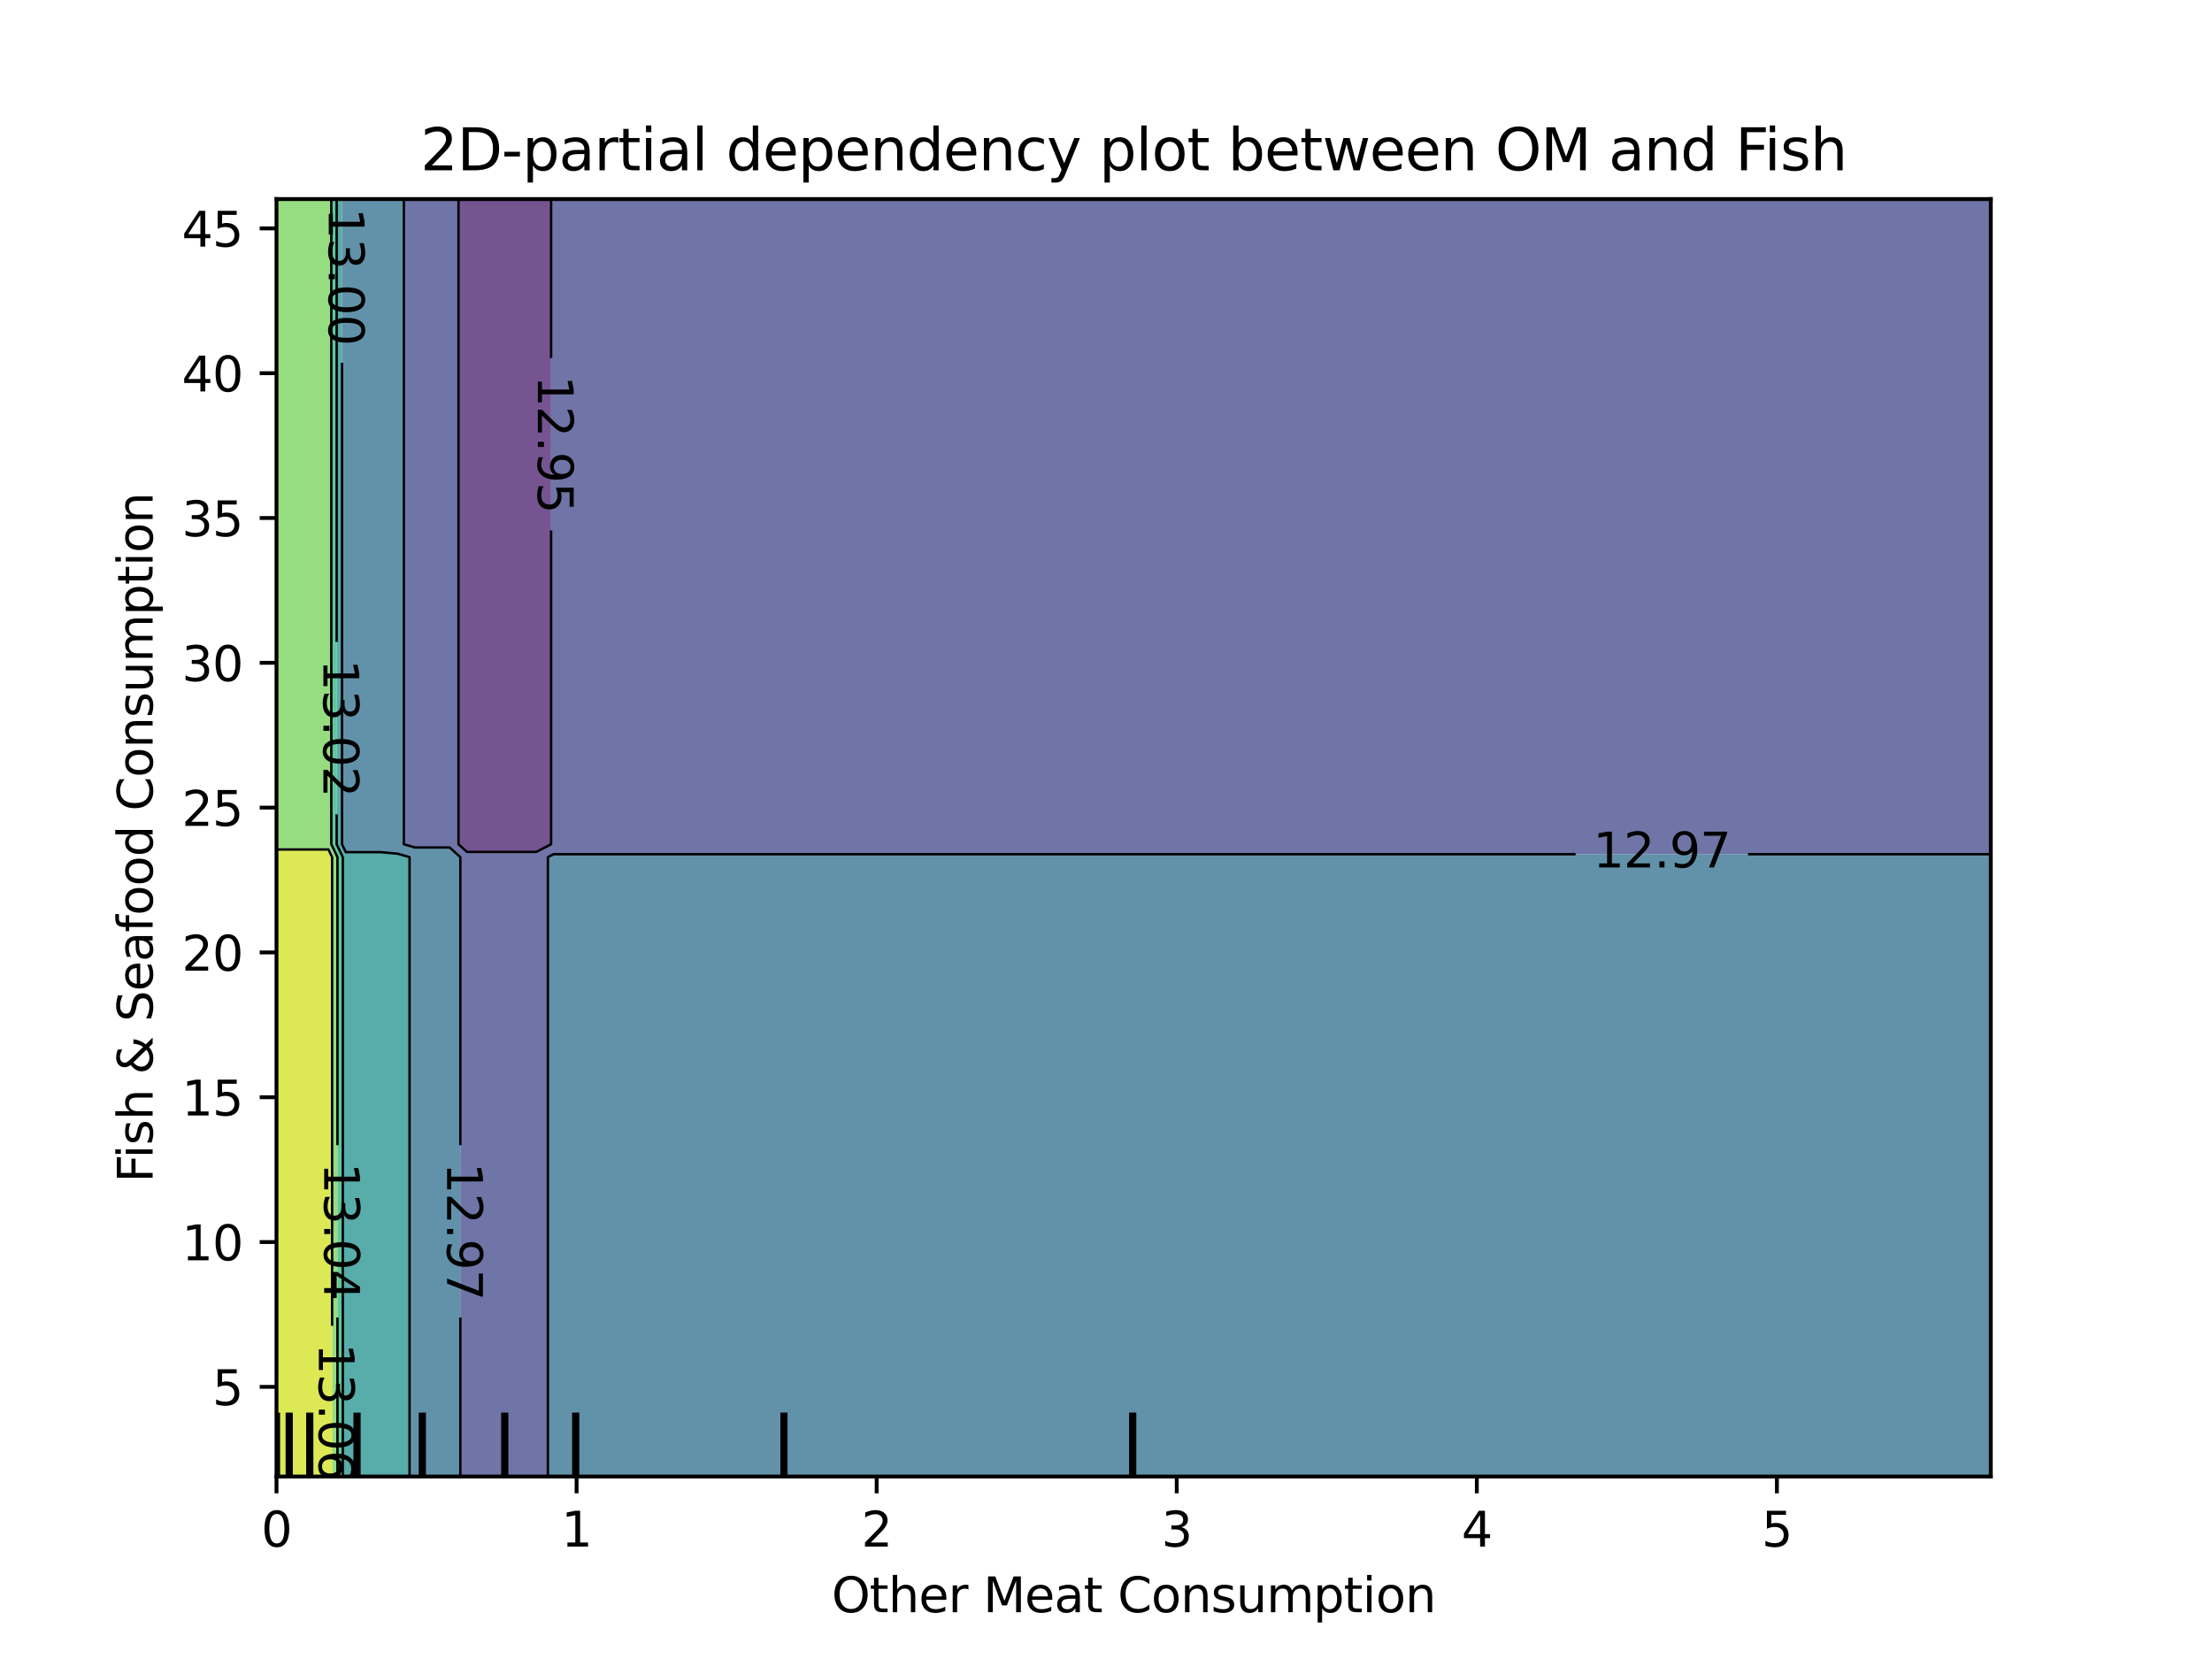 <?xml version="1.0" encoding="utf-8" standalone="no"?>
<!DOCTYPE svg PUBLIC "-//W3C//DTD SVG 1.1//EN"
  "http://www.w3.org/Graphics/SVG/1.1/DTD/svg11.dtd">
<svg xmlns:xlink="http://www.w3.org/1999/xlink" width="460.8pt" height="345.6pt" viewBox="0 0 460.8 345.6" xmlns="http://www.w3.org/2000/svg" version="1.1">
 <defs>
  <style type="text/css">*{stroke-linejoin: round; stroke-linecap: butt}</style>
 </defs>
 <g id="figure_1">
  <g id="patch_1">
   <path d="M 0 345.6 
L 460.8 345.6 
L 460.8 0 
L 0 0 
L 0 345.6 
z
" style="fill: none"/>
  </g>
  <g id="axes_1"/>
  <g id="axes_2">
   <g id="patch_2">
    <path d="M 57.6 307.584 
L 414.72 307.584 
L 414.72 41.472 
L 57.6 41.472 
L 57.6 307.584 
z
" style="fill: none"/>
   </g>
   <g id="PathCollection_1">
    <path d="M 97.28 177.47 
L 100.887 177.47 
L 104.495 177.47 
L 108.102 177.47 
L 111.709 177.47 
L 114.805 175.872 
L 114.805 173.184 
L 114.805 170.496 
L 114.805 167.808 
L 114.805 165.12 
L 114.805 162.432 
L 114.805 159.744 
L 114.805 157.056 
L 114.805 154.368 
L 114.805 151.68 
L 114.805 148.992 
L 114.805 146.304 
L 114.805 143.616 
L 114.805 140.928 
L 114.805 138.24 
L 114.805 135.552 
L 114.805 132.864 
L 114.805 130.176 
L 114.805 127.488 
L 114.805 124.8 
L 114.805 122.112 
L 114.805 119.424 
L 114.805 116.736 
L 114.805 114.048 
L 114.805 111.36 
L 114.805 108.672 
L 114.805 105.984 
L 114.805 103.296 
L 114.805 100.608 
L 114.805 97.92 
L 114.805 95.232 
L 114.805 92.544 
L 114.805 89.856 
L 114.805 87.168 
L 114.805 84.48 
L 114.805 81.792 
L 114.805 79.104 
L 114.805 76.416 
L 114.805 73.728 
L 114.805 71.04 
L 114.805 68.352 
L 114.805 65.664 
L 114.805 62.976 
L 114.805 60.288 
L 114.805 57.6 
L 114.805 54.912 
L 114.805 52.224 
L 114.805 49.536 
L 114.805 46.848 
L 114.805 44.16 
L 114.805 41.472 
L 111.709 41.472 
L 108.102 41.472 
L 104.495 41.472 
L 100.887 41.472 
L 97.28 41.472 
L 95.515 41.472 
L 95.515 44.16 
L 95.515 46.848 
L 95.515 49.536 
L 95.515 52.224 
L 95.515 54.912 
L 95.515 57.6 
L 95.515 60.288 
L 95.515 62.976 
L 95.515 65.664 
L 95.515 68.352 
L 95.515 71.04 
L 95.515 73.728 
L 95.515 76.416 
L 95.515 79.104 
L 95.515 81.792 
L 95.515 84.48 
L 95.515 87.168 
L 95.515 89.856 
L 95.515 92.544 
L 95.515 95.232 
L 95.515 97.92 
L 95.515 100.608 
L 95.515 103.296 
L 95.515 105.984 
L 95.515 108.672 
L 95.515 111.36 
L 95.515 114.048 
L 95.515 116.736 
L 95.515 119.424 
L 95.515 122.112 
L 95.515 124.8 
L 95.515 127.488 
L 95.515 130.176 
L 95.515 132.864 
L 95.515 135.552 
L 95.515 138.24 
L 95.515 140.928 
L 95.515 143.616 
L 95.515 146.304 
L 95.515 148.992 
L 95.515 151.68 
L 95.515 154.368 
L 95.515 157.056 
L 95.515 159.744 
L 95.515 162.432 
L 95.515 165.12 
L 95.515 167.808 
L 95.515 170.496 
L 95.515 173.184 
L 95.515 175.872 
z
" clip-path="url(#p0f766f707c)" style="fill: #481b6d; fill-opacity: 0.75"/>
   </g>
   <g id="PathCollection_2">
    <path d="M 97.28 307.584 
L 100.887 307.584 
L 104.495 307.584 
L 108.102 307.584 
L 111.709 307.584 
L 114.137 307.584 
L 114.137 304.896 
L 114.137 302.208 
L 114.137 299.52 
L 114.137 296.832 
L 114.137 294.144 
L 114.137 291.456 
L 114.137 288.768 
L 114.137 286.08 
L 114.137 283.392 
L 114.137 280.704 
L 114.137 278.016 
L 114.137 275.328 
L 114.137 272.64 
L 114.137 269.952 
L 114.137 267.264 
L 114.137 264.576 
L 114.137 261.888 
L 114.137 259.2 
L 114.137 256.512 
L 114.137 253.824 
L 114.137 251.136 
L 114.137 248.448 
L 114.137 245.76 
L 114.137 243.072 
L 114.137 240.384 
L 114.137 237.696 
L 114.137 235.008 
L 114.137 232.32 
L 114.137 229.632 
L 114.137 226.944 
L 114.137 224.256 
L 114.137 221.568 
L 114.137 218.88 
L 114.137 216.192 
L 114.137 213.504 
L 114.137 210.816 
L 114.137 208.128 
L 114.137 205.44 
L 114.137 202.752 
L 114.137 200.064 
L 114.137 197.376 
L 114.137 194.688 
L 114.137 192 
L 114.137 189.312 
L 114.137 186.624 
L 114.137 183.936 
L 114.137 181.248 
L 114.137 178.56 
L 115.316 177.951 
L 118.924 177.951 
L 122.531 177.951 
L 126.138 177.951 
L 129.745 177.951 
L 133.353 177.951 
L 136.96 177.951 
L 140.567 177.951 
L 144.175 177.951 
L 147.782 177.951 
L 151.389 177.951 
L 154.996 177.951 
L 158.604 177.951 
L 162.211 177.951 
L 165.818 177.951 
L 169.425 177.951 
L 173.033 177.951 
L 176.64 177.951 
L 180.247 177.951 
L 183.855 177.951 
L 187.462 177.951 
L 191.069 177.951 
L 194.676 177.951 
L 198.284 177.951 
L 201.891 177.951 
L 205.498 177.951 
L 209.105 177.951 
L 212.713 177.951 
L 216.32 177.951 
L 219.927 177.951 
L 223.535 177.951 
L 227.142 177.951 
L 230.749 177.951 
L 234.356 177.951 
L 237.964 177.951 
L 241.571 177.951 
L 245.178 177.951 
L 248.785 177.951 
L 252.393 177.951 
L 256 177.951 
L 259.607 177.951 
L 263.215 177.951 
L 266.822 177.951 
L 270.429 177.951 
L 274.036 177.951 
L 277.644 177.951 
L 281.251 177.951 
L 284.858 177.951 
L 288.465 177.951 
L 292.073 177.951 
L 295.68 177.951 
L 299.287 177.951 
L 302.895 177.951 
L 306.502 177.951 
L 310.109 177.951 
L 313.716 177.951 
L 317.324 177.951 
L 320.931 177.951 
L 324.538 177.951 
L 328.145 177.951 
L 331.753 177.951 
L 335.36 177.951 
L 338.967 177.951 
L 342.575 177.951 
L 346.182 177.951 
L 349.789 177.951 
L 353.396 177.951 
L 357.004 177.951 
L 360.611 177.951 
L 364.218 177.951 
L 367.825 177.951 
L 371.433 177.951 
L 375.04 177.951 
L 378.647 177.951 
L 382.255 177.951 
L 385.862 177.951 
L 389.469 177.951 
L 393.076 177.951 
L 396.684 177.951 
L 400.291 177.951 
L 403.898 177.951 
L 407.505 177.951 
L 411.113 177.951 
L 414.72 177.951 
L 414.72 175.872 
L 414.72 173.184 
L 414.72 170.496 
L 414.72 167.808 
L 414.72 165.12 
L 414.72 162.432 
L 414.72 159.744 
L 414.72 157.056 
L 414.72 154.368 
L 414.72 151.68 
L 414.72 148.992 
L 414.72 146.304 
L 414.72 143.616 
L 414.72 140.928 
L 414.72 138.24 
L 414.72 135.552 
L 414.72 132.864 
L 414.72 130.176 
L 414.72 127.488 
L 414.72 124.8 
L 414.72 122.112 
L 414.72 119.424 
L 414.72 116.736 
L 414.72 114.048 
L 414.72 111.36 
L 414.72 108.672 
L 414.72 105.984 
L 414.72 103.296 
L 414.72 100.608 
L 414.72 97.92 
L 414.72 95.232 
L 414.72 92.544 
L 414.72 89.856 
L 414.72 87.168 
L 414.72 84.48 
L 414.72 81.792 
L 414.72 79.104 
L 414.72 76.416 
L 414.72 73.728 
L 414.72 71.04 
L 414.72 68.352 
L 414.72 65.664 
L 414.72 62.976 
L 414.72 60.288 
L 414.72 57.6 
L 414.72 54.912 
L 414.72 52.224 
L 414.72 49.536 
L 414.72 46.848 
L 414.72 44.16 
L 414.72 41.472 
L 411.113 41.472 
L 407.505 41.472 
L 403.898 41.472 
L 400.291 41.472 
L 396.684 41.472 
L 393.076 41.472 
L 389.469 41.472 
L 385.862 41.472 
L 382.255 41.472 
L 378.647 41.472 
L 375.04 41.472 
L 371.433 41.472 
L 367.825 41.472 
L 364.218 41.472 
L 360.611 41.472 
L 357.004 41.472 
L 353.396 41.472 
L 349.789 41.472 
L 346.182 41.472 
L 342.575 41.472 
L 338.967 41.472 
L 335.36 41.472 
L 331.753 41.472 
L 328.145 41.472 
L 324.538 41.472 
L 320.931 41.472 
L 317.324 41.472 
L 313.716 41.472 
L 310.109 41.472 
L 306.502 41.472 
L 302.895 41.472 
L 299.287 41.472 
L 295.68 41.472 
L 292.073 41.472 
L 288.465 41.472 
L 284.858 41.472 
L 281.251 41.472 
L 277.644 41.472 
L 274.036 41.472 
L 270.429 41.472 
L 266.822 41.472 
L 263.215 41.472 
L 259.607 41.472 
L 256 41.472 
L 252.393 41.472 
L 248.785 41.472 
L 245.178 41.472 
L 241.571 41.472 
L 237.964 41.472 
L 234.356 41.472 
L 230.749 41.472 
L 227.142 41.472 
L 223.535 41.472 
L 219.927 41.472 
L 216.32 41.472 
L 212.713 41.472 
L 209.105 41.472 
L 205.498 41.472 
L 201.891 41.472 
L 198.284 41.472 
L 194.676 41.472 
L 191.069 41.472 
L 187.462 41.472 
L 183.855 41.472 
L 180.247 41.472 
L 176.64 41.472 
L 173.033 41.472 
L 169.425 41.472 
L 165.818 41.472 
L 162.211 41.472 
L 158.604 41.472 
L 154.996 41.472 
L 151.389 41.472 
L 147.782 41.472 
L 144.175 41.472 
L 140.567 41.472 
L 136.96 41.472 
L 133.353 41.472 
L 129.745 41.472 
L 126.138 41.472 
L 122.531 41.472 
L 118.924 41.472 
L 115.316 41.472 
L 114.805 41.472 
L 114.805 44.16 
L 114.805 46.848 
L 114.805 49.536 
L 114.805 52.224 
L 114.805 54.912 
L 114.805 57.6 
L 114.805 60.288 
L 114.805 62.976 
L 114.805 65.664 
L 114.805 68.352 
L 114.805 71.04 
L 114.805 73.728 
L 114.805 76.416 
L 114.805 79.104 
L 114.805 81.792 
L 114.805 84.48 
L 114.805 87.168 
L 114.805 89.856 
L 114.805 92.544 
L 114.805 95.232 
L 114.805 97.92 
L 114.805 100.608 
L 114.805 103.296 
L 114.805 105.984 
L 114.805 108.672 
L 114.805 111.36 
L 114.805 114.048 
L 114.805 116.736 
L 114.805 119.424 
L 114.805 122.112 
L 114.805 124.8 
L 114.805 127.488 
L 114.805 130.176 
L 114.805 132.864 
L 114.805 135.552 
L 114.805 138.24 
L 114.805 140.928 
L 114.805 143.616 
L 114.805 146.304 
L 114.805 148.992 
L 114.805 151.68 
L 114.805 154.368 
L 114.805 157.056 
L 114.805 159.744 
L 114.805 162.432 
L 114.805 165.12 
L 114.805 167.808 
L 114.805 170.496 
L 114.805 173.184 
L 114.805 175.872 
L 111.709 177.47 
L 108.102 177.47 
L 104.495 177.47 
L 100.887 177.47 
L 97.28 177.47 
L 95.515 175.872 
L 95.515 173.184 
L 95.515 170.496 
L 95.515 167.808 
L 95.515 165.12 
L 95.515 162.432 
L 95.515 159.744 
L 95.515 157.056 
L 95.515 154.368 
L 95.515 151.68 
L 95.515 148.992 
L 95.515 146.304 
L 95.515 143.616 
L 95.515 140.928 
L 95.515 138.24 
L 95.515 135.552 
L 95.515 132.864 
L 95.515 130.176 
L 95.515 127.488 
L 95.515 124.8 
L 95.515 122.112 
L 95.515 119.424 
L 95.515 116.736 
L 95.515 114.048 
L 95.515 111.36 
L 95.515 108.672 
L 95.515 105.984 
L 95.515 103.296 
L 95.515 100.608 
L 95.515 97.92 
L 95.515 95.232 
L 95.515 92.544 
L 95.515 89.856 
L 95.515 87.168 
L 95.515 84.48 
L 95.515 81.792 
L 95.515 79.104 
L 95.515 76.416 
L 95.515 73.728 
L 95.515 71.04 
L 95.515 68.352 
L 95.515 65.664 
L 95.515 62.976 
L 95.515 60.288 
L 95.515 57.6 
L 95.515 54.912 
L 95.515 52.224 
L 95.515 49.536 
L 95.515 46.848 
L 95.515 44.16 
L 95.515 41.472 
L 93.673 41.472 
L 90.065 41.472 
L 86.458 41.472 
L 84.128 41.472 
L 84.128 44.16 
L 84.128 46.848 
L 84.128 49.536 
L 84.128 52.224 
L 84.128 54.912 
L 84.128 57.6 
L 84.128 60.288 
L 84.128 62.976 
L 84.128 65.664 
L 84.128 68.352 
L 84.128 71.04 
L 84.128 73.728 
L 84.128 76.416 
L 84.128 79.104 
L 84.128 81.792 
L 84.128 84.48 
L 84.128 87.168 
L 84.128 89.856 
L 84.128 92.544 
L 84.128 95.232 
L 84.128 97.92 
L 84.128 100.608 
L 84.128 103.296 
L 84.128 105.984 
L 84.128 108.672 
L 84.128 111.36 
L 84.128 114.048 
L 84.128 116.736 
L 84.128 119.424 
L 84.128 122.112 
L 84.128 124.8 
L 84.128 127.488 
L 84.128 130.176 
L 84.128 132.864 
L 84.128 135.552 
L 84.128 138.24 
L 84.128 140.928 
L 84.128 143.616 
L 84.128 146.304 
L 84.128 148.992 
L 84.128 151.68 
L 84.128 154.368 
L 84.128 157.056 
L 84.128 159.744 
L 84.128 162.432 
L 84.128 165.12 
L 84.128 167.808 
L 84.128 170.496 
L 84.128 173.184 
L 84.128 175.872 
L 86.458 176.548 
L 90.065 176.548 
L 93.673 176.548 
L 95.896 178.56 
L 95.896 181.248 
L 95.896 183.936 
L 95.896 186.624 
L 95.896 189.312 
L 95.896 192 
L 95.896 194.688 
L 95.896 197.376 
L 95.896 200.064 
L 95.896 202.752 
L 95.896 205.44 
L 95.896 208.128 
L 95.896 210.816 
L 95.896 213.504 
L 95.896 216.192 
L 95.896 218.88 
L 95.896 221.568 
L 95.896 224.256 
L 95.896 226.944 
L 95.896 229.632 
L 95.896 232.32 
L 95.896 235.008 
L 95.896 237.696 
L 95.896 240.384 
L 95.896 243.072 
L 95.896 245.76 
L 95.896 248.448 
L 95.896 251.136 
L 95.896 253.824 
L 95.896 256.512 
L 95.896 259.2 
L 95.896 261.888 
L 95.896 264.576 
L 95.896 267.264 
L 95.896 269.952 
L 95.896 272.64 
L 95.896 275.328 
L 95.896 278.016 
L 95.896 280.704 
L 95.896 283.392 
L 95.896 286.08 
L 95.896 288.768 
L 95.896 291.456 
L 95.896 294.144 
L 95.896 296.832 
L 95.896 299.52 
L 95.896 302.208 
L 95.896 304.896 
L 95.896 307.584 
z
" clip-path="url(#p0f766f707c)" style="fill: #3f4788; fill-opacity: 0.75"/>
   </g>
   <g id="PathCollection_3">
    <path d="M 86.458 307.584 
L 90.065 307.584 
L 93.673 307.584 
L 95.896 307.584 
L 95.896 304.896 
L 95.896 302.208 
L 95.896 299.52 
L 95.896 296.832 
L 95.896 294.144 
L 95.896 291.456 
L 95.896 288.768 
L 95.896 286.08 
L 95.896 283.392 
L 95.896 280.704 
L 95.896 278.016 
L 95.896 275.328 
L 95.896 272.64 
L 95.896 269.952 
L 95.896 267.264 
L 95.896 264.576 
L 95.896 261.888 
L 95.896 259.2 
L 95.896 256.512 
L 95.896 253.824 
L 95.896 251.136 
L 95.896 248.448 
L 95.896 245.76 
L 95.896 243.072 
L 95.896 240.384 
L 95.896 237.696 
L 95.896 235.008 
L 95.896 232.32 
L 95.896 229.632 
L 95.896 226.944 
L 95.896 224.256 
L 95.896 221.568 
L 95.896 218.88 
L 95.896 216.192 
L 95.896 213.504 
L 95.896 210.816 
L 95.896 208.128 
L 95.896 205.44 
L 95.896 202.752 
L 95.896 200.064 
L 95.896 197.376 
L 95.896 194.688 
L 95.896 192 
L 95.896 189.312 
L 95.896 186.624 
L 95.896 183.936 
L 95.896 181.248 
L 95.896 178.56 
L 93.673 176.548 
L 90.065 176.548 
L 86.458 176.548 
L 84.128 175.872 
L 84.128 173.184 
L 84.128 170.496 
L 84.128 167.808 
L 84.128 165.12 
L 84.128 162.432 
L 84.128 159.744 
L 84.128 157.056 
L 84.128 154.368 
L 84.128 151.68 
L 84.128 148.992 
L 84.128 146.304 
L 84.128 143.616 
L 84.128 140.928 
L 84.128 138.24 
L 84.128 135.552 
L 84.128 132.864 
L 84.128 130.176 
L 84.128 127.488 
L 84.128 124.8 
L 84.128 122.112 
L 84.128 119.424 
L 84.128 116.736 
L 84.128 114.048 
L 84.128 111.36 
L 84.128 108.672 
L 84.128 105.984 
L 84.128 103.296 
L 84.128 100.608 
L 84.128 97.92 
L 84.128 95.232 
L 84.128 92.544 
L 84.128 89.856 
L 84.128 87.168 
L 84.128 84.48 
L 84.128 81.792 
L 84.128 79.104 
L 84.128 76.416 
L 84.128 73.728 
L 84.128 71.04 
L 84.128 68.352 
L 84.128 65.664 
L 84.128 62.976 
L 84.128 60.288 
L 84.128 57.6 
L 84.128 54.912 
L 84.128 52.224 
L 84.128 49.536 
L 84.128 46.848 
L 84.128 44.16 
L 84.128 41.472 
L 82.851 41.472 
L 79.244 41.472 
L 75.636 41.472 
L 72.029 41.472 
L 71.248 41.472 
L 71.248 44.16 
L 71.248 46.848 
L 71.248 49.536 
L 71.248 52.224 
L 71.248 54.912 
L 71.248 57.6 
L 71.248 60.288 
L 71.248 62.976 
L 71.248 65.664 
L 71.248 68.352 
L 71.248 71.04 
L 71.248 73.728 
L 71.248 76.416 
L 71.248 79.104 
L 71.248 81.792 
L 71.248 84.48 
L 71.248 87.168 
L 71.248 89.856 
L 71.248 92.544 
L 71.248 95.232 
L 71.248 97.92 
L 71.248 100.608 
L 71.248 103.296 
L 71.248 105.984 
L 71.248 108.672 
L 71.248 111.36 
L 71.248 114.048 
L 71.248 116.736 
L 71.248 119.424 
L 71.248 122.112 
L 71.248 124.8 
L 71.248 127.488 
L 71.248 130.176 
L 71.248 132.864 
L 71.248 135.552 
L 71.248 138.24 
L 71.248 140.928 
L 71.248 143.616 
L 71.248 146.304 
L 71.248 148.992 
L 71.248 151.68 
L 71.248 154.368 
L 71.248 157.056 
L 71.248 159.744 
L 71.248 162.432 
L 71.248 165.12 
L 71.248 167.808 
L 71.248 170.496 
L 71.248 173.184 
L 71.248 175.872 
L 72.029 177.515 
L 75.636 177.515 
L 79.244 177.515 
L 82.851 177.845 
L 85.316 178.56 
L 85.316 181.248 
L 85.316 183.936 
L 85.316 186.624 
L 85.316 189.312 
L 85.316 192 
L 85.316 194.688 
L 85.316 197.376 
L 85.316 200.064 
L 85.316 202.752 
L 85.316 205.44 
L 85.316 208.128 
L 85.316 210.816 
L 85.316 213.504 
L 85.316 216.192 
L 85.316 218.88 
L 85.316 221.568 
L 85.316 224.256 
L 85.316 226.944 
L 85.316 229.632 
L 85.316 232.32 
L 85.316 235.008 
L 85.316 237.696 
L 85.316 240.384 
L 85.316 243.072 
L 85.316 245.76 
L 85.316 248.448 
L 85.316 251.136 
L 85.316 253.824 
L 85.316 256.512 
L 85.316 259.2 
L 85.316 261.888 
L 85.316 264.576 
L 85.316 267.264 
L 85.316 269.952 
L 85.316 272.64 
L 85.316 275.328 
L 85.316 278.016 
L 85.316 280.704 
L 85.316 283.392 
L 85.316 286.08 
L 85.316 288.768 
L 85.316 291.456 
L 85.316 294.144 
L 85.316 296.832 
L 85.316 299.52 
L 85.316 302.208 
L 85.316 304.896 
L 85.316 307.584 
z
" clip-path="url(#p0f766f707c)" style="fill: #2e6e8e; fill-opacity: 0.75"/>
    <path d="M 115.316 307.584 
L 118.924 307.584 
L 122.531 307.584 
L 126.138 307.584 
L 129.745 307.584 
L 133.353 307.584 
L 136.96 307.584 
L 140.567 307.584 
L 144.175 307.584 
L 147.782 307.584 
L 151.389 307.584 
L 154.996 307.584 
L 158.604 307.584 
L 162.211 307.584 
L 165.818 307.584 
L 169.425 307.584 
L 173.033 307.584 
L 176.64 307.584 
L 180.247 307.584 
L 183.855 307.584 
L 187.462 307.584 
L 191.069 307.584 
L 194.676 307.584 
L 198.284 307.584 
L 201.891 307.584 
L 205.498 307.584 
L 209.105 307.584 
L 212.713 307.584 
L 216.32 307.584 
L 219.927 307.584 
L 223.535 307.584 
L 227.142 307.584 
L 230.749 307.584 
L 234.356 307.584 
L 237.964 307.584 
L 241.571 307.584 
L 245.178 307.584 
L 248.785 307.584 
L 252.393 307.584 
L 256 307.584 
L 259.607 307.584 
L 263.215 307.584 
L 266.822 307.584 
L 270.429 307.584 
L 274.036 307.584 
L 277.644 307.584 
L 281.251 307.584 
L 284.858 307.584 
L 288.465 307.584 
L 292.073 307.584 
L 295.68 307.584 
L 299.287 307.584 
L 302.895 307.584 
L 306.502 307.584 
L 310.109 307.584 
L 313.716 307.584 
L 317.324 307.584 
L 320.931 307.584 
L 324.538 307.584 
L 328.145 307.584 
L 331.753 307.584 
L 335.36 307.584 
L 338.967 307.584 
L 342.575 307.584 
L 346.182 307.584 
L 349.789 307.584 
L 353.396 307.584 
L 357.004 307.584 
L 360.611 307.584 
L 364.218 307.584 
L 367.825 307.584 
L 371.433 307.584 
L 375.04 307.584 
L 378.647 307.584 
L 382.255 307.584 
L 385.862 307.584 
L 389.469 307.584 
L 393.076 307.584 
L 396.684 307.584 
L 400.291 307.584 
L 403.898 307.584 
L 407.505 307.584 
L 411.113 307.584 
L 414.72 307.584 
L 414.72 304.896 
L 414.72 302.208 
L 414.72 299.52 
L 414.72 296.832 
L 414.72 294.144 
L 414.72 291.456 
L 414.72 288.768 
L 414.72 286.08 
L 414.72 283.392 
L 414.72 280.704 
L 414.72 278.016 
L 414.72 275.328 
L 414.72 272.64 
L 414.72 269.952 
L 414.72 267.264 
L 414.72 264.576 
L 414.72 261.888 
L 414.72 259.2 
L 414.72 256.512 
L 414.72 253.824 
L 414.72 251.136 
L 414.72 248.448 
L 414.72 245.76 
L 414.72 243.072 
L 414.72 240.384 
L 414.72 237.696 
L 414.72 235.008 
L 414.72 232.32 
L 414.72 229.632 
L 414.72 226.944 
L 414.72 224.256 
L 414.72 221.568 
L 414.72 218.88 
L 414.72 216.192 
L 414.72 213.504 
L 414.72 210.816 
L 414.72 208.128 
L 414.72 205.44 
L 414.72 202.752 
L 414.72 200.064 
L 414.72 197.376 
L 414.72 194.688 
L 414.72 192 
L 414.72 189.312 
L 414.72 186.624 
L 414.72 183.936 
L 414.72 181.248 
L 414.72 178.56 
L 414.72 177.951 
L 411.113 177.951 
L 407.505 177.951 
L 403.898 177.951 
L 400.291 177.951 
L 396.684 177.951 
L 393.076 177.951 
L 389.469 177.951 
L 385.862 177.951 
L 382.255 177.951 
L 378.647 177.951 
L 375.04 177.951 
L 371.433 177.951 
L 367.825 177.951 
L 364.218 177.951 
L 360.611 177.951 
L 357.004 177.951 
L 353.396 177.951 
L 349.789 177.951 
L 346.182 177.951 
L 342.575 177.951 
L 338.967 177.951 
L 335.36 177.951 
L 331.753 177.951 
L 328.145 177.951 
L 324.538 177.951 
L 320.931 177.951 
L 317.324 177.951 
L 313.716 177.951 
L 310.109 177.951 
L 306.502 177.951 
L 302.895 177.951 
L 299.287 177.951 
L 295.68 177.951 
L 292.073 177.951 
L 288.465 177.951 
L 284.858 177.951 
L 281.251 177.951 
L 277.644 177.951 
L 274.036 177.951 
L 270.429 177.951 
L 266.822 177.951 
L 263.215 177.951 
L 259.607 177.951 
L 256 177.951 
L 252.393 177.951 
L 248.785 177.951 
L 245.178 177.951 
L 241.571 177.951 
L 237.964 177.951 
L 234.356 177.951 
L 230.749 177.951 
L 227.142 177.951 
L 223.535 177.951 
L 219.927 177.951 
L 216.32 177.951 
L 212.713 177.951 
L 209.105 177.951 
L 205.498 177.951 
L 201.891 177.951 
L 198.284 177.951 
L 194.676 177.951 
L 191.069 177.951 
L 187.462 177.951 
L 183.855 177.951 
L 180.247 177.951 
L 176.64 177.951 
L 173.033 177.951 
L 169.425 177.951 
L 165.818 177.951 
L 162.211 177.951 
L 158.604 177.951 
L 154.996 177.951 
L 151.389 177.951 
L 147.782 177.951 
L 144.175 177.951 
L 140.567 177.951 
L 136.96 177.951 
L 133.353 177.951 
L 129.745 177.951 
L 126.138 177.951 
L 122.531 177.951 
L 118.924 177.951 
L 115.316 177.951 
L 114.137 178.56 
L 114.137 181.248 
L 114.137 183.936 
L 114.137 186.624 
L 114.137 189.312 
L 114.137 192 
L 114.137 194.688 
L 114.137 197.376 
L 114.137 200.064 
L 114.137 202.752 
L 114.137 205.44 
L 114.137 208.128 
L 114.137 210.816 
L 114.137 213.504 
L 114.137 216.192 
L 114.137 218.88 
L 114.137 221.568 
L 114.137 224.256 
L 114.137 226.944 
L 114.137 229.632 
L 114.137 232.32 
L 114.137 235.008 
L 114.137 237.696 
L 114.137 240.384 
L 114.137 243.072 
L 114.137 245.76 
L 114.137 248.448 
L 114.137 251.136 
L 114.137 253.824 
L 114.137 256.512 
L 114.137 259.2 
L 114.137 261.888 
L 114.137 264.576 
L 114.137 267.264 
L 114.137 269.952 
L 114.137 272.64 
L 114.137 275.328 
L 114.137 278.016 
L 114.137 280.704 
L 114.137 283.392 
L 114.137 286.08 
L 114.137 288.768 
L 114.137 291.456 
L 114.137 294.144 
L 114.137 296.832 
L 114.137 299.52 
L 114.137 302.208 
L 114.137 304.896 
L 114.137 307.584 
z
" clip-path="url(#p0f766f707c)" style="fill: #2e6e8e; fill-opacity: 0.75"/>
   </g>
   <g id="PathCollection_4">
    <path d="M 72.029 307.584 
L 75.636 307.584 
L 79.244 307.584 
L 82.851 307.584 
L 85.316 307.584 
L 85.316 304.896 
L 85.316 302.208 
L 85.316 299.52 
L 85.316 296.832 
L 85.316 294.144 
L 85.316 291.456 
L 85.316 288.768 
L 85.316 286.08 
L 85.316 283.392 
L 85.316 280.704 
L 85.316 278.016 
L 85.316 275.328 
L 85.316 272.64 
L 85.316 269.952 
L 85.316 267.264 
L 85.316 264.576 
L 85.316 261.888 
L 85.316 259.2 
L 85.316 256.512 
L 85.316 253.824 
L 85.316 251.136 
L 85.316 248.448 
L 85.316 245.76 
L 85.316 243.072 
L 85.316 240.384 
L 85.316 237.696 
L 85.316 235.008 
L 85.316 232.32 
L 85.316 229.632 
L 85.316 226.944 
L 85.316 224.256 
L 85.316 221.568 
L 85.316 218.88 
L 85.316 216.192 
L 85.316 213.504 
L 85.316 210.816 
L 85.316 208.128 
L 85.316 205.44 
L 85.316 202.752 
L 85.316 200.064 
L 85.316 197.376 
L 85.316 194.688 
L 85.316 192 
L 85.316 189.312 
L 85.316 186.624 
L 85.316 183.936 
L 85.316 181.248 
L 85.316 178.56 
L 82.851 177.845 
L 79.244 177.515 
L 75.636 177.515 
L 72.029 177.515 
L 71.248 175.872 
L 71.248 173.184 
L 71.248 170.496 
L 71.248 167.808 
L 71.248 165.12 
L 71.248 162.432 
L 71.248 159.744 
L 71.248 157.056 
L 71.248 154.368 
L 71.248 151.68 
L 71.248 148.992 
L 71.248 146.304 
L 71.248 143.616 
L 71.248 140.928 
L 71.248 138.24 
L 71.248 135.552 
L 71.248 132.864 
L 71.248 130.176 
L 71.248 127.488 
L 71.248 124.8 
L 71.248 122.112 
L 71.248 119.424 
L 71.248 116.736 
L 71.248 114.048 
L 71.248 111.36 
L 71.248 108.672 
L 71.248 105.984 
L 71.248 103.296 
L 71.248 100.608 
L 71.248 97.92 
L 71.248 95.232 
L 71.248 92.544 
L 71.248 89.856 
L 71.248 87.168 
L 71.248 84.48 
L 71.248 81.792 
L 71.248 79.104 
L 71.248 76.416 
L 71.248 73.728 
L 71.248 71.04 
L 71.248 68.352 
L 71.248 65.664 
L 71.248 62.976 
L 71.248 60.288 
L 71.248 57.6 
L 71.248 54.912 
L 71.248 52.224 
L 71.248 49.536 
L 71.248 46.848 
L 71.248 44.16 
L 71.248 41.472 
L 70.133 41.472 
L 70.133 44.16 
L 70.133 46.848 
L 70.133 49.536 
L 70.133 52.224 
L 70.133 54.912 
L 70.133 57.6 
L 70.133 60.288 
L 70.133 62.976 
L 70.133 65.664 
L 70.133 68.352 
L 70.133 71.04 
L 70.133 73.728 
L 70.133 76.416 
L 70.133 79.104 
L 70.133 81.792 
L 70.133 84.48 
L 70.133 87.168 
L 70.133 89.856 
L 70.133 92.544 
L 70.133 95.232 
L 70.133 97.92 
L 70.133 100.608 
L 70.133 103.296 
L 70.133 105.984 
L 70.133 108.672 
L 70.133 111.36 
L 70.133 114.048 
L 70.133 116.736 
L 70.133 119.424 
L 70.133 122.112 
L 70.133 124.8 
L 70.133 127.488 
L 70.133 130.176 
L 70.133 132.864 
L 70.133 135.552 
L 70.133 138.24 
L 70.133 140.928 
L 70.133 143.616 
L 70.133 146.304 
L 70.133 148.992 
L 70.133 151.68 
L 70.133 154.368 
L 70.133 157.056 
L 70.133 159.744 
L 70.133 162.432 
L 70.133 165.12 
L 70.133 167.808 
L 70.133 170.496 
L 70.133 173.184 
L 70.133 175.872 
L 71.412 178.56 
L 71.412 181.248 
L 71.412 183.936 
L 71.412 186.624 
L 71.412 189.312 
L 71.412 192 
L 71.412 194.688 
L 71.412 197.376 
L 71.412 200.064 
L 71.412 202.752 
L 71.412 205.44 
L 71.412 208.128 
L 71.412 210.816 
L 71.412 213.504 
L 71.412 216.192 
L 71.412 218.88 
L 71.412 221.568 
L 71.412 224.256 
L 71.412 226.944 
L 71.412 229.632 
L 71.412 232.32 
L 71.412 235.008 
L 71.412 237.696 
L 71.412 240.384 
L 71.412 243.072 
L 71.412 245.76 
L 71.412 248.448 
L 71.412 251.136 
L 71.412 253.824 
L 71.412 256.512 
L 71.412 259.2 
L 71.412 261.888 
L 71.412 264.576 
L 71.412 267.264 
L 71.412 269.952 
L 71.412 272.64 
L 71.412 275.328 
L 71.412 278.016 
L 71.412 280.704 
L 71.412 283.392 
L 71.412 286.08 
L 71.412 288.768 
L 71.412 291.456 
L 71.412 294.144 
L 71.412 296.832 
L 71.412 299.52 
L 71.412 302.208 
L 71.412 304.896 
L 71.412 307.584 
z
" clip-path="url(#p0f766f707c)" style="fill: #21908d; fill-opacity: 0.75"/>
   </g>
   <g id="PathCollection_5">
    <path d="M 71.412 304.896 
L 71.412 302.208 
L 71.412 299.52 
L 71.412 296.832 
L 71.412 294.144 
L 71.412 291.456 
L 71.412 288.768 
L 71.412 286.08 
L 71.412 283.392 
L 71.412 280.704 
L 71.412 278.016 
L 71.412 275.328 
L 71.412 272.64 
L 71.412 269.952 
L 71.412 267.264 
L 71.412 264.576 
L 71.412 261.888 
L 71.412 259.2 
L 71.412 256.512 
L 71.412 253.824 
L 71.412 251.136 
L 71.412 248.448 
L 71.412 245.76 
L 71.412 243.072 
L 71.412 240.384 
L 71.412 237.696 
L 71.412 235.008 
L 71.412 232.32 
L 71.412 229.632 
L 71.412 226.944 
L 71.412 224.256 
L 71.412 221.568 
L 71.412 218.88 
L 71.412 216.192 
L 71.412 213.504 
L 71.412 210.816 
L 71.412 208.128 
L 71.412 205.44 
L 71.412 202.752 
L 71.412 200.064 
L 71.412 197.376 
L 71.412 194.688 
L 71.412 192 
L 71.412 189.312 
L 71.412 186.624 
L 71.412 183.936 
L 71.412 181.248 
L 71.412 178.56 
L 70.133 175.872 
L 70.133 173.184 
L 70.133 170.496 
L 70.133 167.808 
L 70.133 165.12 
L 70.133 162.432 
L 70.133 159.744 
L 70.133 157.056 
L 70.133 154.368 
L 70.133 151.68 
L 70.133 148.992 
L 70.133 146.304 
L 70.133 143.616 
L 70.133 140.928 
L 70.133 138.24 
L 70.133 135.552 
L 70.133 132.864 
L 70.133 130.176 
L 70.133 127.488 
L 70.133 124.8 
L 70.133 122.112 
L 70.133 119.424 
L 70.133 116.736 
L 70.133 114.048 
L 70.133 111.36 
L 70.133 108.672 
L 70.133 105.984 
L 70.133 103.296 
L 70.133 100.608 
L 70.133 97.92 
L 70.133 95.232 
L 70.133 92.544 
L 70.133 89.856 
L 70.133 87.168 
L 70.133 84.48 
L 70.133 81.792 
L 70.133 79.104 
L 70.133 76.416 
L 70.133 73.728 
L 70.133 71.04 
L 70.133 68.352 
L 70.133 65.664 
L 70.133 62.976 
L 70.133 60.288 
L 70.133 57.6 
L 70.133 54.912 
L 70.133 52.224 
L 70.133 49.536 
L 70.133 46.848 
L 70.133 44.16 
L 70.133 41.472 
L 69.018 41.472 
L 69.018 44.16 
L 69.018 46.848 
L 69.018 49.536 
L 69.018 52.224 
L 69.018 54.912 
L 69.018 57.6 
L 69.018 60.288 
L 69.018 62.976 
L 69.018 65.664 
L 69.018 68.352 
L 69.018 71.04 
L 69.018 73.728 
L 69.018 76.416 
L 69.018 79.104 
L 69.018 81.792 
L 69.018 84.48 
L 69.018 87.168 
L 69.018 89.856 
L 69.018 92.544 
L 69.018 95.232 
L 69.018 97.92 
L 69.018 100.608 
L 69.018 103.296 
L 69.018 105.984 
L 69.018 108.672 
L 69.018 111.36 
L 69.018 114.048 
L 69.018 116.736 
L 69.018 119.424 
L 69.018 122.112 
L 69.018 124.8 
L 69.018 127.488 
L 69.018 130.176 
L 69.018 132.864 
L 69.018 135.552 
L 69.018 138.24 
L 69.018 140.928 
L 69.018 143.616 
L 69.018 146.304 
L 69.018 148.992 
L 69.018 151.68 
L 69.018 154.368 
L 69.018 157.056 
L 69.018 159.744 
L 69.018 162.432 
L 69.018 165.12 
L 69.018 167.808 
L 69.018 170.496 
L 69.018 173.184 
L 69.018 175.872 
L 70.297 178.56 
L 70.297 181.248 
L 70.297 183.936 
L 70.297 186.624 
L 70.297 189.312 
L 70.297 192 
L 70.297 194.688 
L 70.297 197.376 
L 70.297 200.064 
L 70.297 202.752 
L 70.297 205.44 
L 70.297 208.128 
L 70.297 210.816 
L 70.297 213.504 
L 70.297 216.192 
L 70.297 218.88 
L 70.297 221.568 
L 70.297 224.256 
L 70.297 226.944 
L 70.297 229.632 
L 70.297 232.32 
L 70.297 235.008 
L 70.297 237.696 
L 70.297 240.384 
L 70.297 243.072 
L 70.297 245.76 
L 70.297 248.448 
L 70.297 251.136 
L 70.297 253.824 
L 70.297 256.512 
L 70.297 259.2 
L 70.297 261.888 
L 70.297 264.576 
L 70.297 267.264 
L 70.297 269.952 
L 70.297 272.64 
L 70.297 275.328 
L 70.297 278.016 
L 70.297 280.704 
L 70.297 283.392 
L 70.297 286.08 
L 70.297 288.768 
L 70.297 291.456 
L 70.297 294.144 
L 70.297 296.832 
L 70.297 299.52 
L 70.297 302.208 
L 70.297 304.896 
L 70.297 307.584 
L 71.412 307.584 
z
" clip-path="url(#p0f766f707c)" style="fill: #2db27d; fill-opacity: 0.75"/>
   </g>
   <g id="PathCollection_6">
    <path d="M 70.297 304.896 
L 70.297 302.208 
L 70.297 299.52 
L 70.297 296.832 
L 70.297 294.144 
L 70.297 291.456 
L 70.297 288.768 
L 70.297 286.08 
L 70.297 283.392 
L 70.297 280.704 
L 70.297 278.016 
L 70.297 275.328 
L 70.297 272.64 
L 70.297 269.952 
L 70.297 267.264 
L 70.297 264.576 
L 70.297 261.888 
L 70.297 259.2 
L 70.297 256.512 
L 70.297 253.824 
L 70.297 251.136 
L 70.297 248.448 
L 70.297 245.76 
L 70.297 243.072 
L 70.297 240.384 
L 70.297 237.696 
L 70.297 235.008 
L 70.297 232.32 
L 70.297 229.632 
L 70.297 226.944 
L 70.297 224.256 
L 70.297 221.568 
L 70.297 218.88 
L 70.297 216.192 
L 70.297 213.504 
L 70.297 210.816 
L 70.297 208.128 
L 70.297 205.44 
L 70.297 202.752 
L 70.297 200.064 
L 70.297 197.376 
L 70.297 194.688 
L 70.297 192 
L 70.297 189.312 
L 70.297 186.624 
L 70.297 183.936 
L 70.297 181.248 
L 70.297 178.56 
L 69.018 175.872 
L 69.018 173.184 
L 69.018 170.496 
L 69.018 167.808 
L 69.018 165.12 
L 69.018 162.432 
L 69.018 159.744 
L 69.018 157.056 
L 69.018 154.368 
L 69.018 151.68 
L 69.018 148.992 
L 69.018 146.304 
L 69.018 143.616 
L 69.018 140.928 
L 69.018 138.24 
L 69.018 135.552 
L 69.018 132.864 
L 69.018 130.176 
L 69.018 127.488 
L 69.018 124.8 
L 69.018 122.112 
L 69.018 119.424 
L 69.018 116.736 
L 69.018 114.048 
L 69.018 111.36 
L 69.018 108.672 
L 69.018 105.984 
L 69.018 103.296 
L 69.018 100.608 
L 69.018 97.92 
L 69.018 95.232 
L 69.018 92.544 
L 69.018 89.856 
L 69.018 87.168 
L 69.018 84.48 
L 69.018 81.792 
L 69.018 79.104 
L 69.018 76.416 
L 69.018 73.728 
L 69.018 71.04 
L 69.018 68.352 
L 69.018 65.664 
L 69.018 62.976 
L 69.018 60.288 
L 69.018 57.6 
L 69.018 54.912 
L 69.018 52.224 
L 69.018 49.536 
L 69.018 46.848 
L 69.018 44.16 
L 69.018 41.472 
L 68.422 41.472 
L 64.815 41.472 
L 61.207 41.472 
L 57.6 41.472 
L 57.6 44.16 
L 57.6 46.848 
L 57.6 49.536 
L 57.6 52.224 
L 57.6 54.912 
L 57.6 57.6 
L 57.6 60.288 
L 57.6 62.976 
L 57.6 65.664 
L 57.6 68.352 
L 57.6 71.04 
L 57.6 73.728 
L 57.6 76.416 
L 57.6 79.104 
L 57.6 81.792 
L 57.6 84.48 
L 57.6 87.168 
L 57.6 89.856 
L 57.6 92.544 
L 57.6 95.232 
L 57.6 97.92 
L 57.6 100.608 
L 57.6 103.296 
L 57.6 105.984 
L 57.6 108.672 
L 57.6 111.36 
L 57.6 114.048 
L 57.6 116.736 
L 57.6 119.424 
L 57.6 122.112 
L 57.6 124.8 
L 57.6 127.488 
L 57.6 130.176 
L 57.6 132.864 
L 57.6 135.552 
L 57.6 138.24 
L 57.6 140.928 
L 57.6 143.616 
L 57.6 146.304 
L 57.6 148.992 
L 57.6 151.68 
L 57.6 154.368 
L 57.6 157.056 
L 57.6 159.744 
L 57.6 162.432 
L 57.6 165.12 
L 57.6 167.808 
L 57.6 170.496 
L 57.6 173.184 
L 57.6 175.872 
L 57.6 176.962 
L 61.207 176.962 
L 64.815 176.962 
L 68.422 176.962 
L 69.182 178.56 
L 69.182 181.248 
L 69.182 183.936 
L 69.182 186.624 
L 69.182 189.312 
L 69.182 192 
L 69.182 194.688 
L 69.182 197.376 
L 69.182 200.064 
L 69.182 202.752 
L 69.182 205.44 
L 69.182 208.128 
L 69.182 210.816 
L 69.182 213.504 
L 69.182 216.192 
L 69.182 218.88 
L 69.182 221.568 
L 69.182 224.256 
L 69.182 226.944 
L 69.182 229.632 
L 69.182 232.32 
L 69.182 235.008 
L 69.182 237.696 
L 69.182 240.384 
L 69.182 243.072 
L 69.182 245.76 
L 69.182 248.448 
L 69.182 251.136 
L 69.182 253.824 
L 69.182 256.512 
L 69.182 259.2 
L 69.182 261.888 
L 69.182 264.576 
L 69.182 267.264 
L 69.182 269.952 
L 69.182 272.64 
L 69.182 275.328 
L 69.182 278.016 
L 69.182 280.704 
L 69.182 283.392 
L 69.182 286.08 
L 69.182 288.768 
L 69.182 291.456 
L 69.182 294.144 
L 69.182 296.832 
L 69.182 299.52 
L 69.182 302.208 
L 69.182 304.896 
L 69.182 307.584 
L 70.297 307.584 
z
" clip-path="url(#p0f766f707c)" style="fill: #73d056; fill-opacity: 0.75"/>
   </g>
   <g id="PathCollection_7">
    <path d="M 61.207 307.584 
L 64.815 307.584 
L 68.422 307.584 
L 69.182 307.584 
L 69.182 304.896 
L 69.182 302.208 
L 69.182 299.52 
L 69.182 296.832 
L 69.182 294.144 
L 69.182 291.456 
L 69.182 288.768 
L 69.182 286.08 
L 69.182 283.392 
L 69.182 280.704 
L 69.182 278.016 
L 69.182 275.328 
L 69.182 272.64 
L 69.182 269.952 
L 69.182 267.264 
L 69.182 264.576 
L 69.182 261.888 
L 69.182 259.2 
L 69.182 256.512 
L 69.182 253.824 
L 69.182 251.136 
L 69.182 248.448 
L 69.182 245.76 
L 69.182 243.072 
L 69.182 240.384 
L 69.182 237.696 
L 69.182 235.008 
L 69.182 232.32 
L 69.182 229.632 
L 69.182 226.944 
L 69.182 224.256 
L 69.182 221.568 
L 69.182 218.88 
L 69.182 216.192 
L 69.182 213.504 
L 69.182 210.816 
L 69.182 208.128 
L 69.182 205.44 
L 69.182 202.752 
L 69.182 200.064 
L 69.182 197.376 
L 69.182 194.688 
L 69.182 192 
L 69.182 189.312 
L 69.182 186.624 
L 69.182 183.936 
L 69.182 181.248 
L 69.182 178.56 
L 68.422 176.962 
L 64.815 176.962 
L 61.207 176.962 
L 57.6 176.962 
L 57.6 178.56 
L 57.6 181.248 
L 57.6 183.936 
L 57.6 186.624 
L 57.6 189.312 
L 57.6 192 
L 57.6 194.688 
L 57.6 197.376 
L 57.6 200.064 
L 57.6 202.752 
L 57.6 205.44 
L 57.6 208.128 
L 57.6 210.816 
L 57.6 213.504 
L 57.6 216.192 
L 57.6 218.88 
L 57.6 221.568 
L 57.6 224.256 
L 57.6 226.944 
L 57.6 229.632 
L 57.6 232.32 
L 57.6 235.008 
L 57.6 237.696 
L 57.6 240.384 
L 57.6 243.072 
L 57.6 245.76 
L 57.6 248.448 
L 57.6 251.136 
L 57.6 253.824 
L 57.6 256.512 
L 57.6 259.2 
L 57.6 261.888 
L 57.6 264.576 
L 57.6 267.264 
L 57.6 269.952 
L 57.6 272.64 
L 57.6 275.328 
L 57.6 278.016 
L 57.6 280.704 
L 57.6 283.392 
L 57.6 286.08 
L 57.6 288.768 
L 57.6 291.456 
L 57.6 294.144 
L 57.6 296.832 
L 57.6 299.52 
L 57.6 302.208 
L 57.6 304.896 
L 57.6 307.584 
z
" clip-path="url(#p0f766f707c)" style="fill: #d0e11c; fill-opacity: 0.75"/>
   </g>
   <g id="matplotlib.axis_1">
    <g id="xtick_1">
     <g id="line2d_1">
      <defs>
       <path id="m90cdaabdf1" d="M 0 0 
L 0 3.5 
" style="stroke: #000000; stroke-width: 0.8"/>
      </defs>
      <g>
       <use xlink:href="#m90cdaabdf1" x="57.6" y="307.584" style="stroke: #000000; stroke-width: 0.8"/>
      </g>
     </g>
     <g id="text_1">
      <!-- 0 -->
      <g transform="translate(54.419 322.182) scale(0.1 -0.1)">
       <defs>
        <path id="DejaVuSans-30" d="M 2034 4250 
Q 1547 4250 1301 3770 
Q 1056 3291 1056 2328 
Q 1056 1369 1301 889 
Q 1547 409 2034 409 
Q 2525 409 2770 889 
Q 3016 1369 3016 2328 
Q 3016 3291 2770 3770 
Q 2525 4250 2034 4250 
z
M 2034 4750 
Q 2819 4750 3233 4129 
Q 3647 3509 3647 2328 
Q 3647 1150 3233 529 
Q 2819 -91 2034 -91 
Q 1250 -91 836 529 
Q 422 1150 422 2328 
Q 422 3509 836 4129 
Q 1250 4750 2034 4750 
z
" transform="scale(0.016)"/>
       </defs>
       <use xlink:href="#DejaVuSans-30"/>
      </g>
     </g>
    </g>
    <g id="xtick_2">
     <g id="line2d_2">
      <g>
       <use xlink:href="#m90cdaabdf1" x="120.112" y="307.584" style="stroke: #000000; stroke-width: 0.8"/>
      </g>
     </g>
     <g id="text_2">
      <!-- 1 -->
      <g transform="translate(116.931 322.182) scale(0.1 -0.1)">
       <defs>
        <path id="DejaVuSans-31" d="M 794 531 
L 1825 531 
L 1825 4091 
L 703 3866 
L 703 4441 
L 1819 4666 
L 2450 4666 
L 2450 531 
L 3481 531 
L 3481 0 
L 794 0 
L 794 531 
z
" transform="scale(0.016)"/>
       </defs>
       <use xlink:href="#DejaVuSans-31"/>
      </g>
     </g>
    </g>
    <g id="xtick_3">
     <g id="line2d_3">
      <g>
       <use xlink:href="#m90cdaabdf1" x="182.624" y="307.584" style="stroke: #000000; stroke-width: 0.8"/>
      </g>
     </g>
     <g id="text_3">
      <!-- 2 -->
      <g transform="translate(179.443 322.182) scale(0.1 -0.1)">
       <defs>
        <path id="DejaVuSans-32" d="M 1228 531 
L 3431 531 
L 3431 0 
L 469 0 
L 469 531 
Q 828 903 1448 1529 
Q 2069 2156 2228 2338 
Q 2531 2678 2651 2914 
Q 2772 3150 2772 3378 
Q 2772 3750 2511 3984 
Q 2250 4219 1831 4219 
Q 1534 4219 1204 4116 
Q 875 4013 500 3803 
L 500 4441 
Q 881 4594 1212 4672 
Q 1544 4750 1819 4750 
Q 2544 4750 2975 4387 
Q 3406 4025 3406 3419 
Q 3406 3131 3298 2873 
Q 3191 2616 2906 2266 
Q 2828 2175 2409 1742 
Q 1991 1309 1228 531 
z
" transform="scale(0.016)"/>
       </defs>
       <use xlink:href="#DejaVuSans-32"/>
      </g>
     </g>
    </g>
    <g id="xtick_4">
     <g id="line2d_4">
      <g>
       <use xlink:href="#m90cdaabdf1" x="245.136" y="307.584" style="stroke: #000000; stroke-width: 0.8"/>
      </g>
     </g>
     <g id="text_4">
      <!-- 3 -->
      <g transform="translate(241.955 322.182) scale(0.1 -0.1)">
       <defs>
        <path id="DejaVuSans-33" d="M 2597 2516 
Q 3050 2419 3304 2112 
Q 3559 1806 3559 1356 
Q 3559 666 3084 287 
Q 2609 -91 1734 -91 
Q 1441 -91 1130 -33 
Q 819 25 488 141 
L 488 750 
Q 750 597 1062 519 
Q 1375 441 1716 441 
Q 2309 441 2620 675 
Q 2931 909 2931 1356 
Q 2931 1769 2642 2001 
Q 2353 2234 1838 2234 
L 1294 2234 
L 1294 2753 
L 1863 2753 
Q 2328 2753 2575 2939 
Q 2822 3125 2822 3475 
Q 2822 3834 2567 4026 
Q 2313 4219 1838 4219 
Q 1578 4219 1281 4162 
Q 984 4106 628 3988 
L 628 4550 
Q 988 4650 1302 4700 
Q 1616 4750 1894 4750 
Q 2613 4750 3031 4423 
Q 3450 4097 3450 3541 
Q 3450 3153 3228 2886 
Q 3006 2619 2597 2516 
z
" transform="scale(0.016)"/>
       </defs>
       <use xlink:href="#DejaVuSans-33"/>
      </g>
     </g>
    </g>
    <g id="xtick_5">
     <g id="line2d_5">
      <g>
       <use xlink:href="#m90cdaabdf1" x="307.648" y="307.584" style="stroke: #000000; stroke-width: 0.8"/>
      </g>
     </g>
     <g id="text_5">
      <!-- 4 -->
      <g transform="translate(304.467 322.182) scale(0.1 -0.1)">
       <defs>
        <path id="DejaVuSans-34" d="M 2419 4116 
L 825 1625 
L 2419 1625 
L 2419 4116 
z
M 2253 4666 
L 3047 4666 
L 3047 1625 
L 3713 1625 
L 3713 1100 
L 3047 1100 
L 3047 0 
L 2419 0 
L 2419 1100 
L 313 1100 
L 313 1709 
L 2253 4666 
z
" transform="scale(0.016)"/>
       </defs>
       <use xlink:href="#DejaVuSans-34"/>
      </g>
     </g>
    </g>
    <g id="xtick_6">
     <g id="line2d_6">
      <g>
       <use xlink:href="#m90cdaabdf1" x="370.16" y="307.584" style="stroke: #000000; stroke-width: 0.8"/>
      </g>
     </g>
     <g id="text_6">
      <!-- 5 -->
      <g transform="translate(366.978 322.182) scale(0.1 -0.1)">
       <defs>
        <path id="DejaVuSans-35" d="M 691 4666 
L 3169 4666 
L 3169 4134 
L 1269 4134 
L 1269 2991 
Q 1406 3038 1543 3061 
Q 1681 3084 1819 3084 
Q 2600 3084 3056 2656 
Q 3513 2228 3513 1497 
Q 3513 744 3044 326 
Q 2575 -91 1722 -91 
Q 1428 -91 1123 -41 
Q 819 9 494 109 
L 494 744 
Q 775 591 1075 516 
Q 1375 441 1709 441 
Q 2250 441 2565 725 
Q 2881 1009 2881 1497 
Q 2881 1984 2565 2268 
Q 2250 2553 1709 2553 
Q 1456 2553 1204 2497 
Q 953 2441 691 2322 
L 691 4666 
z
" transform="scale(0.016)"/>
       </defs>
       <use xlink:href="#DejaVuSans-35"/>
      </g>
     </g>
    </g>
    <g id="text_7">
     <!-- Other Meat Consumption -->
     <g transform="translate(173.255 335.861) scale(0.1 -0.1)">
      <defs>
       <path id="DejaVuSans-4f" d="M 2522 4238 
Q 1834 4238 1429 3725 
Q 1025 3213 1025 2328 
Q 1025 1447 1429 934 
Q 1834 422 2522 422 
Q 3209 422 3611 934 
Q 4013 1447 4013 2328 
Q 4013 3213 3611 3725 
Q 3209 4238 2522 4238 
z
M 2522 4750 
Q 3503 4750 4090 4092 
Q 4678 3434 4678 2328 
Q 4678 1225 4090 567 
Q 3503 -91 2522 -91 
Q 1538 -91 948 565 
Q 359 1222 359 2328 
Q 359 3434 948 4092 
Q 1538 4750 2522 4750 
z
" transform="scale(0.016)"/>
       <path id="DejaVuSans-74" d="M 1172 4494 
L 1172 3500 
L 2356 3500 
L 2356 3053 
L 1172 3053 
L 1172 1153 
Q 1172 725 1289 603 
Q 1406 481 1766 481 
L 2356 481 
L 2356 0 
L 1766 0 
Q 1100 0 847 248 
Q 594 497 594 1153 
L 594 3053 
L 172 3053 
L 172 3500 
L 594 3500 
L 594 4494 
L 1172 4494 
z
" transform="scale(0.016)"/>
       <path id="DejaVuSans-68" d="M 3513 2113 
L 3513 0 
L 2938 0 
L 2938 2094 
Q 2938 2591 2744 2837 
Q 2550 3084 2163 3084 
Q 1697 3084 1428 2787 
Q 1159 2491 1159 1978 
L 1159 0 
L 581 0 
L 581 4863 
L 1159 4863 
L 1159 2956 
Q 1366 3272 1645 3428 
Q 1925 3584 2291 3584 
Q 2894 3584 3203 3211 
Q 3513 2838 3513 2113 
z
" transform="scale(0.016)"/>
       <path id="DejaVuSans-65" d="M 3597 1894 
L 3597 1613 
L 953 1613 
Q 991 1019 1311 708 
Q 1631 397 2203 397 
Q 2534 397 2845 478 
Q 3156 559 3463 722 
L 3463 178 
Q 3153 47 2828 -22 
Q 2503 -91 2169 -91 
Q 1331 -91 842 396 
Q 353 884 353 1716 
Q 353 2575 817 3079 
Q 1281 3584 2069 3584 
Q 2775 3584 3186 3129 
Q 3597 2675 3597 1894 
z
M 3022 2063 
Q 3016 2534 2758 2815 
Q 2500 3097 2075 3097 
Q 1594 3097 1305 2825 
Q 1016 2553 972 2059 
L 3022 2063 
z
" transform="scale(0.016)"/>
       <path id="DejaVuSans-72" d="M 2631 2963 
Q 2534 3019 2420 3045 
Q 2306 3072 2169 3072 
Q 1681 3072 1420 2755 
Q 1159 2438 1159 1844 
L 1159 0 
L 581 0 
L 581 3500 
L 1159 3500 
L 1159 2956 
Q 1341 3275 1631 3429 
Q 1922 3584 2338 3584 
Q 2397 3584 2469 3576 
Q 2541 3569 2628 3553 
L 2631 2963 
z
" transform="scale(0.016)"/>
       <path id="DejaVuSans-20" transform="scale(0.016)"/>
       <path id="DejaVuSans-4d" d="M 628 4666 
L 1569 4666 
L 2759 1491 
L 3956 4666 
L 4897 4666 
L 4897 0 
L 4281 0 
L 4281 4097 
L 3078 897 
L 2444 897 
L 1241 4097 
L 1241 0 
L 628 0 
L 628 4666 
z
" transform="scale(0.016)"/>
       <path id="DejaVuSans-61" d="M 2194 1759 
Q 1497 1759 1228 1600 
Q 959 1441 959 1056 
Q 959 750 1161 570 
Q 1363 391 1709 391 
Q 2188 391 2477 730 
Q 2766 1069 2766 1631 
L 2766 1759 
L 2194 1759 
z
M 3341 1997 
L 3341 0 
L 2766 0 
L 2766 531 
Q 2569 213 2275 61 
Q 1981 -91 1556 -91 
Q 1019 -91 701 211 
Q 384 513 384 1019 
Q 384 1609 779 1909 
Q 1175 2209 1959 2209 
L 2766 2209 
L 2766 2266 
Q 2766 2663 2505 2880 
Q 2244 3097 1772 3097 
Q 1472 3097 1187 3025 
Q 903 2953 641 2809 
L 641 3341 
Q 956 3463 1253 3523 
Q 1550 3584 1831 3584 
Q 2591 3584 2966 3190 
Q 3341 2797 3341 1997 
z
" transform="scale(0.016)"/>
       <path id="DejaVuSans-43" d="M 4122 4306 
L 4122 3641 
Q 3803 3938 3442 4084 
Q 3081 4231 2675 4231 
Q 1875 4231 1450 3742 
Q 1025 3253 1025 2328 
Q 1025 1406 1450 917 
Q 1875 428 2675 428 
Q 3081 428 3442 575 
Q 3803 722 4122 1019 
L 4122 359 
Q 3791 134 3420 21 
Q 3050 -91 2638 -91 
Q 1578 -91 968 557 
Q 359 1206 359 2328 
Q 359 3453 968 4101 
Q 1578 4750 2638 4750 
Q 3056 4750 3426 4639 
Q 3797 4528 4122 4306 
z
" transform="scale(0.016)"/>
       <path id="DejaVuSans-6f" d="M 1959 3097 
Q 1497 3097 1228 2736 
Q 959 2375 959 1747 
Q 959 1119 1226 758 
Q 1494 397 1959 397 
Q 2419 397 2687 759 
Q 2956 1122 2956 1747 
Q 2956 2369 2687 2733 
Q 2419 3097 1959 3097 
z
M 1959 3584 
Q 2709 3584 3137 3096 
Q 3566 2609 3566 1747 
Q 3566 888 3137 398 
Q 2709 -91 1959 -91 
Q 1206 -91 779 398 
Q 353 888 353 1747 
Q 353 2609 779 3096 
Q 1206 3584 1959 3584 
z
" transform="scale(0.016)"/>
       <path id="DejaVuSans-6e" d="M 3513 2113 
L 3513 0 
L 2938 0 
L 2938 2094 
Q 2938 2591 2744 2837 
Q 2550 3084 2163 3084 
Q 1697 3084 1428 2787 
Q 1159 2491 1159 1978 
L 1159 0 
L 581 0 
L 581 3500 
L 1159 3500 
L 1159 2956 
Q 1366 3272 1645 3428 
Q 1925 3584 2291 3584 
Q 2894 3584 3203 3211 
Q 3513 2838 3513 2113 
z
" transform="scale(0.016)"/>
       <path id="DejaVuSans-73" d="M 2834 3397 
L 2834 2853 
Q 2591 2978 2328 3040 
Q 2066 3103 1784 3103 
Q 1356 3103 1142 2972 
Q 928 2841 928 2578 
Q 928 2378 1081 2264 
Q 1234 2150 1697 2047 
L 1894 2003 
Q 2506 1872 2764 1633 
Q 3022 1394 3022 966 
Q 3022 478 2636 193 
Q 2250 -91 1575 -91 
Q 1294 -91 989 -36 
Q 684 19 347 128 
L 347 722 
Q 666 556 975 473 
Q 1284 391 1588 391 
Q 1994 391 2212 530 
Q 2431 669 2431 922 
Q 2431 1156 2273 1281 
Q 2116 1406 1581 1522 
L 1381 1569 
Q 847 1681 609 1914 
Q 372 2147 372 2553 
Q 372 3047 722 3315 
Q 1072 3584 1716 3584 
Q 2034 3584 2315 3537 
Q 2597 3491 2834 3397 
z
" transform="scale(0.016)"/>
       <path id="DejaVuSans-75" d="M 544 1381 
L 544 3500 
L 1119 3500 
L 1119 1403 
Q 1119 906 1312 657 
Q 1506 409 1894 409 
Q 2359 409 2629 706 
Q 2900 1003 2900 1516 
L 2900 3500 
L 3475 3500 
L 3475 0 
L 2900 0 
L 2900 538 
Q 2691 219 2414 64 
Q 2138 -91 1772 -91 
Q 1169 -91 856 284 
Q 544 659 544 1381 
z
M 1991 3584 
L 1991 3584 
z
" transform="scale(0.016)"/>
       <path id="DejaVuSans-6d" d="M 3328 2828 
Q 3544 3216 3844 3400 
Q 4144 3584 4550 3584 
Q 5097 3584 5394 3201 
Q 5691 2819 5691 2113 
L 5691 0 
L 5113 0 
L 5113 2094 
Q 5113 2597 4934 2840 
Q 4756 3084 4391 3084 
Q 3944 3084 3684 2787 
Q 3425 2491 3425 1978 
L 3425 0 
L 2847 0 
L 2847 2094 
Q 2847 2600 2669 2842 
Q 2491 3084 2119 3084 
Q 1678 3084 1418 2786 
Q 1159 2488 1159 1978 
L 1159 0 
L 581 0 
L 581 3500 
L 1159 3500 
L 1159 2956 
Q 1356 3278 1631 3431 
Q 1906 3584 2284 3584 
Q 2666 3584 2933 3390 
Q 3200 3197 3328 2828 
z
" transform="scale(0.016)"/>
       <path id="DejaVuSans-70" d="M 1159 525 
L 1159 -1331 
L 581 -1331 
L 581 3500 
L 1159 3500 
L 1159 2969 
Q 1341 3281 1617 3432 
Q 1894 3584 2278 3584 
Q 2916 3584 3314 3078 
Q 3713 2572 3713 1747 
Q 3713 922 3314 415 
Q 2916 -91 2278 -91 
Q 1894 -91 1617 61 
Q 1341 213 1159 525 
z
M 3116 1747 
Q 3116 2381 2855 2742 
Q 2594 3103 2138 3103 
Q 1681 3103 1420 2742 
Q 1159 2381 1159 1747 
Q 1159 1113 1420 752 
Q 1681 391 2138 391 
Q 2594 391 2855 752 
Q 3116 1113 3116 1747 
z
" transform="scale(0.016)"/>
       <path id="DejaVuSans-69" d="M 603 3500 
L 1178 3500 
L 1178 0 
L 603 0 
L 603 3500 
z
M 603 4863 
L 1178 4863 
L 1178 4134 
L 603 4134 
L 603 4863 
z
" transform="scale(0.016)"/>
      </defs>
      <use xlink:href="#DejaVuSans-4f"/>
      <use xlink:href="#DejaVuSans-74" x="78.711"/>
      <use xlink:href="#DejaVuSans-68" x="117.92"/>
      <use xlink:href="#DejaVuSans-65" x="181.299"/>
      <use xlink:href="#DejaVuSans-72" x="242.822"/>
      <use xlink:href="#DejaVuSans-20" x="283.936"/>
      <use xlink:href="#DejaVuSans-4d" x="315.723"/>
      <use xlink:href="#DejaVuSans-65" x="402.002"/>
      <use xlink:href="#DejaVuSans-61" x="463.525"/>
      <use xlink:href="#DejaVuSans-74" x="524.805"/>
      <use xlink:href="#DejaVuSans-20" x="564.014"/>
      <use xlink:href="#DejaVuSans-43" x="595.801"/>
      <use xlink:href="#DejaVuSans-6f" x="665.625"/>
      <use xlink:href="#DejaVuSans-6e" x="726.807"/>
      <use xlink:href="#DejaVuSans-73" x="790.186"/>
      <use xlink:href="#DejaVuSans-75" x="842.285"/>
      <use xlink:href="#DejaVuSans-6d" x="905.664"/>
      <use xlink:href="#DejaVuSans-70" x="1003.076"/>
      <use xlink:href="#DejaVuSans-74" x="1066.553"/>
      <use xlink:href="#DejaVuSans-69" x="1105.762"/>
      <use xlink:href="#DejaVuSans-6f" x="1133.545"/>
      <use xlink:href="#DejaVuSans-6e" x="1194.727"/>
     </g>
    </g>
   </g>
   <g id="matplotlib.axis_2">
    <g id="ytick_1">
     <g id="line2d_7">
      <defs>
       <path id="m9923797f5f" d="M 0 0 
L -3.5 0 
" style="stroke: #000000; stroke-width: 0.8"/>
      </defs>
      <g>
       <use xlink:href="#m9923797f5f" x="57.6" y="288.912" style="stroke: #000000; stroke-width: 0.8"/>
      </g>
     </g>
     <g id="text_8">
      <!-- 5 -->
      <g transform="translate(44.237 292.711) scale(0.1 -0.1)">
       <use xlink:href="#DejaVuSans-35"/>
      </g>
     </g>
    </g>
    <g id="ytick_2">
     <g id="line2d_8">
      <g>
       <use xlink:href="#m9923797f5f" x="57.6" y="258.745" style="stroke: #000000; stroke-width: 0.8"/>
      </g>
     </g>
     <g id="text_9">
      <!-- 10 -->
      <g transform="translate(37.875 262.544) scale(0.1 -0.1)">
       <use xlink:href="#DejaVuSans-31"/>
       <use xlink:href="#DejaVuSans-30" x="63.623"/>
      </g>
     </g>
    </g>
    <g id="ytick_3">
     <g id="line2d_9">
      <g>
       <use xlink:href="#m9923797f5f" x="57.6" y="228.579" style="stroke: #000000; stroke-width: 0.8"/>
      </g>
     </g>
     <g id="text_10">
      <!-- 15 -->
      <g transform="translate(37.875 232.378) scale(0.1 -0.1)">
       <use xlink:href="#DejaVuSans-31"/>
       <use xlink:href="#DejaVuSans-35" x="63.623"/>
      </g>
     </g>
    </g>
    <g id="ytick_4">
     <g id="line2d_10">
      <g>
       <use xlink:href="#m9923797f5f" x="57.6" y="198.412" style="stroke: #000000; stroke-width: 0.8"/>
      </g>
     </g>
     <g id="text_11">
      <!-- 20 -->
      <g transform="translate(37.875 202.211) scale(0.1 -0.1)">
       <use xlink:href="#DejaVuSans-32"/>
       <use xlink:href="#DejaVuSans-30" x="63.623"/>
      </g>
     </g>
    </g>
    <g id="ytick_5">
     <g id="line2d_11">
      <g>
       <use xlink:href="#m9923797f5f" x="57.6" y="168.245" style="stroke: #000000; stroke-width: 0.8"/>
      </g>
     </g>
     <g id="text_12">
      <!-- 25 -->
      <g transform="translate(37.875 172.045) scale(0.1 -0.1)">
       <use xlink:href="#DejaVuSans-32"/>
       <use xlink:href="#DejaVuSans-35" x="63.623"/>
      </g>
     </g>
    </g>
    <g id="ytick_6">
     <g id="line2d_12">
      <g>
       <use xlink:href="#m9923797f5f" x="57.6" y="138.079" style="stroke: #000000; stroke-width: 0.8"/>
      </g>
     </g>
     <g id="text_13">
      <!-- 30 -->
      <g transform="translate(37.875 141.878) scale(0.1 -0.1)">
       <use xlink:href="#DejaVuSans-33"/>
       <use xlink:href="#DejaVuSans-30" x="63.623"/>
      </g>
     </g>
    </g>
    <g id="ytick_7">
     <g id="line2d_13">
      <g>
       <use xlink:href="#m9923797f5f" x="57.6" y="107.912" style="stroke: #000000; stroke-width: 0.8"/>
      </g>
     </g>
     <g id="text_14">
      <!-- 35 -->
      <g transform="translate(37.875 111.711) scale(0.1 -0.1)">
       <use xlink:href="#DejaVuSans-33"/>
       <use xlink:href="#DejaVuSans-35" x="63.623"/>
      </g>
     </g>
    </g>
    <g id="ytick_8">
     <g id="line2d_14">
      <g>
       <use xlink:href="#m9923797f5f" x="57.6" y="77.746" style="stroke: #000000; stroke-width: 0.8"/>
      </g>
     </g>
     <g id="text_15">
      <!-- 40 -->
      <g transform="translate(37.875 81.545) scale(0.1 -0.1)">
       <use xlink:href="#DejaVuSans-34"/>
       <use xlink:href="#DejaVuSans-30" x="63.623"/>
      </g>
     </g>
    </g>
    <g id="ytick_9">
     <g id="line2d_15">
      <g>
       <use xlink:href="#m9923797f5f" x="57.6" y="47.579" style="stroke: #000000; stroke-width: 0.8"/>
      </g>
     </g>
     <g id="text_16">
      <!-- 45 -->
      <g transform="translate(37.875 51.378) scale(0.1 -0.1)">
       <use xlink:href="#DejaVuSans-34"/>
       <use xlink:href="#DejaVuSans-35" x="63.623"/>
      </g>
     </g>
    </g>
    <g id="text_17">
     <!-- Fish &amp; Seafood Consumption -->
     <g transform="translate(31.795 246.353) rotate(-90) scale(0.1 -0.1)">
      <defs>
       <path id="DejaVuSans-46" d="M 628 4666 
L 3309 4666 
L 3309 4134 
L 1259 4134 
L 1259 2759 
L 3109 2759 
L 3109 2228 
L 1259 2228 
L 1259 0 
L 628 0 
L 628 4666 
z
" transform="scale(0.016)"/>
       <path id="DejaVuSans-26" d="M 1556 2509 
Q 1272 2256 1139 2004 
Q 1006 1753 1006 1478 
Q 1006 1022 1337 719 
Q 1669 416 2169 416 
Q 2466 416 2725 514 
Q 2984 613 3213 813 
L 1556 2509 
z
M 1997 2859 
L 3584 1234 
Q 3769 1513 3872 1830 
Q 3975 2147 3994 2503 
L 4575 2503 
Q 4538 2091 4375 1687 
Q 4213 1284 3922 891 
L 4794 0 
L 4006 0 
L 3559 459 
Q 3234 181 2878 45 
Q 2522 -91 2113 -91 
Q 1359 -91 881 339 
Q 403 769 403 1441 
Q 403 1841 612 2192 
Q 822 2544 1241 2853 
Q 1091 3050 1012 3245 
Q 934 3441 934 3628 
Q 934 4134 1281 4442 
Q 1628 4750 2203 4750 
Q 2463 4750 2720 4694 
Q 2978 4638 3244 4525 
L 3244 3956 
Q 2972 4103 2725 4179 
Q 2478 4256 2266 4256 
Q 1938 4256 1733 4082 
Q 1528 3909 1528 3634 
Q 1528 3475 1620 3314 
Q 1713 3153 1997 2859 
z
" transform="scale(0.016)"/>
       <path id="DejaVuSans-53" d="M 3425 4513 
L 3425 3897 
Q 3066 4069 2747 4153 
Q 2428 4238 2131 4238 
Q 1616 4238 1336 4038 
Q 1056 3838 1056 3469 
Q 1056 3159 1242 3001 
Q 1428 2844 1947 2747 
L 2328 2669 
Q 3034 2534 3370 2195 
Q 3706 1856 3706 1288 
Q 3706 609 3251 259 
Q 2797 -91 1919 -91 
Q 1588 -91 1214 -16 
Q 841 59 441 206 
L 441 856 
Q 825 641 1194 531 
Q 1563 422 1919 422 
Q 2459 422 2753 634 
Q 3047 847 3047 1241 
Q 3047 1584 2836 1778 
Q 2625 1972 2144 2069 
L 1759 2144 
Q 1053 2284 737 2584 
Q 422 2884 422 3419 
Q 422 4038 858 4394 
Q 1294 4750 2059 4750 
Q 2388 4750 2728 4690 
Q 3069 4631 3425 4513 
z
" transform="scale(0.016)"/>
       <path id="DejaVuSans-66" d="M 2375 4863 
L 2375 4384 
L 1825 4384 
Q 1516 4384 1395 4259 
Q 1275 4134 1275 3809 
L 1275 3500 
L 2222 3500 
L 2222 3053 
L 1275 3053 
L 1275 0 
L 697 0 
L 697 3053 
L 147 3053 
L 147 3500 
L 697 3500 
L 697 3744 
Q 697 4328 969 4595 
Q 1241 4863 1831 4863 
L 2375 4863 
z
" transform="scale(0.016)"/>
       <path id="DejaVuSans-64" d="M 2906 2969 
L 2906 4863 
L 3481 4863 
L 3481 0 
L 2906 0 
L 2906 525 
Q 2725 213 2448 61 
Q 2172 -91 1784 -91 
Q 1150 -91 751 415 
Q 353 922 353 1747 
Q 353 2572 751 3078 
Q 1150 3584 1784 3584 
Q 2172 3584 2448 3432 
Q 2725 3281 2906 2969 
z
M 947 1747 
Q 947 1113 1208 752 
Q 1469 391 1925 391 
Q 2381 391 2643 752 
Q 2906 1113 2906 1747 
Q 2906 2381 2643 2742 
Q 2381 3103 1925 3103 
Q 1469 3103 1208 2742 
Q 947 2381 947 1747 
z
" transform="scale(0.016)"/>
      </defs>
      <use xlink:href="#DejaVuSans-46"/>
      <use xlink:href="#DejaVuSans-69" x="50.27"/>
      <use xlink:href="#DejaVuSans-73" x="78.053"/>
      <use xlink:href="#DejaVuSans-68" x="130.152"/>
      <use xlink:href="#DejaVuSans-20" x="193.531"/>
      <use xlink:href="#DejaVuSans-26" x="225.318"/>
      <use xlink:href="#DejaVuSans-20" x="303.297"/>
      <use xlink:href="#DejaVuSans-53" x="335.084"/>
      <use xlink:href="#DejaVuSans-65" x="398.561"/>
      <use xlink:href="#DejaVuSans-61" x="460.084"/>
      <use xlink:href="#DejaVuSans-66" x="521.363"/>
      <use xlink:href="#DejaVuSans-6f" x="556.568"/>
      <use xlink:href="#DejaVuSans-6f" x="617.75"/>
      <use xlink:href="#DejaVuSans-64" x="678.932"/>
      <use xlink:href="#DejaVuSans-20" x="742.408"/>
      <use xlink:href="#DejaVuSans-43" x="774.195"/>
      <use xlink:href="#DejaVuSans-6f" x="844.02"/>
      <use xlink:href="#DejaVuSans-6e" x="905.201"/>
      <use xlink:href="#DejaVuSans-73" x="968.58"/>
      <use xlink:href="#DejaVuSans-75" x="1020.68"/>
      <use xlink:href="#DejaVuSans-6d" x="1084.059"/>
      <use xlink:href="#DejaVuSans-70" x="1181.471"/>
      <use xlink:href="#DejaVuSans-74" x="1244.947"/>
      <use xlink:href="#DejaVuSans-69" x="1284.156"/>
      <use xlink:href="#DejaVuSans-6f" x="1311.939"/>
      <use xlink:href="#DejaVuSans-6e" x="1373.121"/>
     </g>
    </g>
   </g>
   <g id="PathCollection_8"/>
   <g id="PathCollection_9">
    <path d="M 114.805 41.472 
L 114.805 44.16 
L 114.805 46.848 
L 114.805 49.536 
L 114.805 52.224 
L 114.805 54.912 
L 114.805 57.6 
L 114.805 60.288 
L 114.805 62.976 
L 114.805 65.664 
L 114.805 68.352 
L 114.805 71.04 
L 114.805 73.728 
L 114.805 74.589 
" clip-path="url(#p0f766f707c)" style="fill: none; stroke: #000000; stroke-width: 0.5"/>
    <path d="M 114.805 110.499 
L 114.805 111.36 
L 114.805 114.048 
L 114.805 116.736 
L 114.805 119.424 
L 114.805 122.112 
L 114.805 124.8 
L 114.805 127.488 
L 114.805 130.176 
L 114.805 132.864 
L 114.805 135.552 
L 114.805 138.24 
L 114.805 140.928 
L 114.805 143.616 
L 114.805 146.304 
L 114.805 148.992 
L 114.805 151.68 
L 114.805 154.368 
L 114.805 157.056 
L 114.805 159.744 
L 114.805 162.432 
L 114.805 165.12 
L 114.805 167.808 
L 114.805 170.496 
L 114.805 173.184 
L 114.805 175.872 
L 111.709 177.47 
L 108.102 177.47 
L 104.495 177.47 
L 100.887 177.47 
L 97.28 177.47 
L 95.515 175.872 
L 95.515 173.184 
L 95.515 170.496 
L 95.515 167.808 
L 95.515 165.12 
L 95.515 162.432 
L 95.515 159.744 
L 95.515 157.056 
L 95.515 154.368 
L 95.515 151.68 
L 95.515 148.992 
L 95.515 146.304 
L 95.515 143.616 
L 95.515 140.928 
L 95.515 138.24 
L 95.515 135.552 
L 95.515 132.864 
L 95.515 130.176 
L 95.515 127.488 
L 95.515 124.8 
L 95.515 122.112 
L 95.515 119.424 
L 95.515 116.736 
L 95.515 114.048 
L 95.515 111.36 
L 95.515 108.672 
L 95.515 105.984 
L 95.515 103.296 
L 95.515 100.608 
L 95.515 97.92 
L 95.515 95.232 
L 95.515 92.544 
L 95.515 89.856 
L 95.515 87.168 
L 95.515 84.48 
L 95.515 81.792 
L 95.515 79.104 
L 95.515 76.416 
L 95.515 73.728 
L 95.515 71.04 
L 95.515 68.352 
L 95.515 65.664 
L 95.515 62.976 
L 95.515 60.288 
L 95.515 57.6 
L 95.515 54.912 
L 95.515 52.224 
L 95.515 49.536 
L 95.515 46.848 
L 95.515 44.16 
L 95.515 41.472 
" clip-path="url(#p0f766f707c)" style="fill: none; stroke: #000000; stroke-width: 0.5"/>
   </g>
   <g id="PathCollection_10">
    <path d="M 95.896 307.584 
L 95.896 304.896 
L 95.896 302.208 
L 95.896 299.52 
L 95.896 296.832 
L 95.896 294.144 
L 95.896 291.456 
L 95.896 288.768 
L 95.896 286.08 
L 95.896 283.392 
L 95.896 280.704 
L 95.896 278.016 
L 95.896 275.328 
L 95.896 274.467 
" clip-path="url(#p0f766f707c)" style="fill: none; stroke: #000000; stroke-width: 0.5"/>
    <path d="M 95.896 238.557 
L 95.896 237.696 
L 95.896 235.008 
L 95.896 232.32 
L 95.896 229.632 
L 95.896 226.944 
L 95.896 224.256 
L 95.896 221.568 
L 95.896 218.88 
L 95.896 216.192 
L 95.896 213.504 
L 95.896 210.816 
L 95.896 208.128 
L 95.896 205.44 
L 95.896 202.752 
L 95.896 200.064 
L 95.896 197.376 
L 95.896 194.688 
L 95.896 192 
L 95.896 189.312 
L 95.896 186.624 
L 95.896 183.936 
L 95.896 181.248 
L 95.896 178.56 
L 93.673 176.548 
L 90.065 176.548 
L 86.458 176.548 
L 84.128 175.872 
L 84.128 173.184 
L 84.128 170.496 
L 84.128 167.808 
L 84.128 165.12 
L 84.128 162.432 
L 84.128 159.744 
L 84.128 157.056 
L 84.128 154.368 
L 84.128 151.68 
L 84.128 148.992 
L 84.128 146.304 
L 84.128 143.616 
L 84.128 140.928 
L 84.128 138.24 
L 84.128 135.552 
L 84.128 132.864 
L 84.128 130.176 
L 84.128 127.488 
L 84.128 124.8 
L 84.128 122.112 
L 84.128 119.424 
L 84.128 116.736 
L 84.128 114.048 
L 84.128 111.36 
L 84.128 108.672 
L 84.128 105.984 
L 84.128 103.296 
L 84.128 100.608 
L 84.128 97.92 
L 84.128 95.232 
L 84.128 92.544 
L 84.128 89.856 
L 84.128 87.168 
L 84.128 84.48 
L 84.128 81.792 
L 84.128 79.104 
L 84.128 76.416 
L 84.128 73.728 
L 84.128 71.04 
L 84.128 68.352 
L 84.128 65.664 
L 84.128 62.976 
L 84.128 60.288 
L 84.128 57.6 
L 84.128 54.912 
L 84.128 52.224 
L 84.128 49.536 
L 84.128 46.848 
L 84.128 44.16 
L 84.128 41.472 
" clip-path="url(#p0f766f707c)" style="fill: none; stroke: #000000; stroke-width: 0.5"/>
    <path d="M 414.72 177.951 
L 411.113 177.951 
L 407.505 177.951 
L 403.898 177.951 
L 400.291 177.951 
L 396.684 177.951 
L 393.076 177.951 
L 389.469 177.951 
L 385.862 177.951 
L 382.255 177.951 
L 378.647 177.951 
L 375.04 177.951 
L 371.433 177.951 
L 367.825 177.951 
L 364.218 177.951 
L 364.137 177.951 
" clip-path="url(#p0f766f707c)" style="fill: none; stroke: #000000; stroke-width: 0.5"/>
    <path d="M 328.227 177.951 
L 328.145 177.951 
L 324.538 177.951 
L 320.931 177.951 
L 317.324 177.951 
L 313.716 177.951 
L 310.109 177.951 
L 306.502 177.951 
L 302.895 177.951 
L 299.287 177.951 
L 295.68 177.951 
L 292.073 177.951 
L 288.465 177.951 
L 284.858 177.951 
L 281.251 177.951 
L 277.644 177.951 
L 274.036 177.951 
L 270.429 177.951 
L 266.822 177.951 
L 263.215 177.951 
L 259.607 177.951 
L 256 177.951 
L 252.393 177.951 
L 248.785 177.951 
L 245.178 177.951 
L 241.571 177.951 
L 237.964 177.951 
L 234.356 177.951 
L 230.749 177.951 
L 227.142 177.951 
L 223.535 177.951 
L 219.927 177.951 
L 216.32 177.951 
L 212.713 177.951 
L 209.105 177.951 
L 205.498 177.951 
L 201.891 177.951 
L 198.284 177.951 
L 194.676 177.951 
L 191.069 177.951 
L 187.462 177.951 
L 183.855 177.951 
L 180.247 177.951 
L 176.64 177.951 
L 173.033 177.951 
L 169.425 177.951 
L 165.818 177.951 
L 162.211 177.951 
L 158.604 177.951 
L 154.996 177.951 
L 151.389 177.951 
L 147.782 177.951 
L 144.175 177.951 
L 140.567 177.951 
L 136.96 177.951 
L 133.353 177.951 
L 129.745 177.951 
L 126.138 177.951 
L 122.531 177.951 
L 118.924 177.951 
L 115.316 177.951 
L 114.137 178.56 
L 114.137 181.248 
L 114.137 183.936 
L 114.137 186.624 
L 114.137 189.312 
L 114.137 192 
L 114.137 194.688 
L 114.137 197.376 
L 114.137 200.064 
L 114.137 202.752 
L 114.137 205.44 
L 114.137 208.128 
L 114.137 210.816 
L 114.137 213.504 
L 114.137 216.192 
L 114.137 218.88 
L 114.137 221.568 
L 114.137 224.256 
L 114.137 226.944 
L 114.137 229.632 
L 114.137 232.32 
L 114.137 235.008 
L 114.137 237.696 
L 114.137 240.384 
L 114.137 243.072 
L 114.137 245.76 
L 114.137 248.448 
L 114.137 251.136 
L 114.137 253.824 
L 114.137 256.512 
L 114.137 259.2 
L 114.137 261.888 
L 114.137 264.576 
L 114.137 267.264 
L 114.137 269.952 
L 114.137 272.64 
L 114.137 275.328 
L 114.137 278.016 
L 114.137 280.704 
L 114.137 283.392 
L 114.137 286.08 
L 114.137 288.768 
L 114.137 291.456 
L 114.137 294.144 
L 114.137 296.832 
L 114.137 299.52 
L 114.137 302.208 
L 114.137 304.896 
L 114.137 307.584 
" clip-path="url(#p0f766f707c)" style="fill: none; stroke: #000000; stroke-width: 0.5"/>
   </g>
   <g id="PathCollection_11">
    <path d="M 85.316 307.584 
L 85.316 304.896 
L 85.316 302.208 
L 85.316 299.52 
L 85.316 296.832 
L 85.316 294.144 
L 85.316 291.456 
L 85.316 288.768 
L 85.316 286.08 
L 85.316 283.392 
L 85.316 280.704 
L 85.316 278.016 
L 85.316 275.328 
L 85.316 272.64 
L 85.316 269.952 
L 85.316 267.264 
L 85.316 264.576 
L 85.316 261.888 
L 85.316 259.2 
L 85.316 256.512 
L 85.316 253.824 
L 85.316 251.136 
L 85.316 248.448 
L 85.316 245.76 
L 85.316 243.072 
L 85.316 240.384 
L 85.316 237.696 
L 85.316 235.008 
L 85.316 232.32 
L 85.316 229.632 
L 85.316 226.944 
L 85.316 224.256 
L 85.316 221.568 
L 85.316 218.88 
L 85.316 216.192 
L 85.316 213.504 
L 85.316 210.816 
L 85.316 208.128 
L 85.316 205.44 
L 85.316 202.752 
L 85.316 200.064 
L 85.316 197.376 
L 85.316 194.688 
L 85.316 192 
L 85.316 189.312 
L 85.316 186.624 
L 85.316 183.936 
L 85.316 181.248 
L 85.316 178.56 
L 82.851 177.845 
L 79.244 177.515 
L 75.636 177.515 
L 72.029 177.515 
L 71.248 175.872 
L 71.248 173.184 
L 71.248 170.496 
L 71.248 167.808 
L 71.248 165.12 
L 71.248 162.432 
L 71.248 159.744 
L 71.248 157.056 
L 71.248 154.368 
L 71.248 151.68 
L 71.248 148.992 
L 71.248 146.304 
L 71.248 143.616 
L 71.248 140.928 
L 71.248 138.24 
L 71.248 135.552 
L 71.248 132.864 
L 71.248 130.176 
L 71.248 127.488 
L 71.248 124.8 
L 71.248 122.112 
L 71.248 119.424 
L 71.248 116.736 
L 71.248 114.048 
L 71.248 111.36 
L 71.248 108.672 
L 71.248 105.984 
L 71.248 103.296 
L 71.248 100.608 
L 71.248 97.92 
L 71.248 95.232 
L 71.248 92.544 
L 71.248 89.856 
L 71.248 87.168 
L 71.248 84.48 
L 71.248 81.792 
L 71.248 79.104 
L 71.248 76.416 
L 71.248 75.555 
" clip-path="url(#p0f766f707c)" style="fill: none; stroke: #000000; stroke-width: 0.5"/>
   </g>
   <g id="PathCollection_12">
    <path d="M 71.412 307.584 
L 71.412 304.896 
L 71.412 302.208 
L 71.412 299.52 
L 71.412 296.832 
L 71.412 294.144 
L 71.412 291.456 
L 71.412 288.768 
L 71.412 286.08 
L 71.412 283.392 
L 71.412 280.704 
L 71.412 278.016 
L 71.412 275.328 
L 71.412 272.64 
L 71.412 269.952 
L 71.412 267.264 
L 71.412 264.576 
L 71.412 261.888 
L 71.412 259.2 
L 71.412 256.512 
L 71.412 253.824 
L 71.412 251.136 
L 71.412 248.448 
L 71.412 245.76 
L 71.412 243.072 
L 71.412 240.384 
L 71.412 237.696 
L 71.412 235.008 
L 71.412 232.32 
L 71.412 229.632 
L 71.412 226.944 
L 71.412 224.256 
L 71.412 221.568 
L 71.412 218.88 
L 71.412 216.192 
L 71.412 213.504 
L 71.412 210.816 
L 71.412 208.128 
L 71.412 205.44 
L 71.412 202.752 
L 71.412 200.064 
L 71.412 197.376 
L 71.412 194.688 
L 71.412 192 
L 71.412 189.312 
L 71.412 186.624 
L 71.412 183.936 
L 71.412 181.248 
L 71.412 178.56 
L 70.133 175.872 
L 70.133 173.184 
L 70.133 170.496 
L 70.133 169.635 
" clip-path="url(#p0f766f707c)" style="fill: none; stroke: #000000; stroke-width: 0.5"/>
    <path d="M 70.133 133.725 
L 70.133 132.864 
L 70.133 130.176 
L 70.133 127.488 
L 70.133 124.8 
L 70.133 122.112 
L 70.133 119.424 
L 70.133 116.736 
L 70.133 114.048 
L 70.133 111.36 
L 70.133 108.672 
L 70.133 105.984 
L 70.133 103.296 
L 70.133 100.608 
L 70.133 97.92 
L 70.133 95.232 
L 70.133 92.544 
L 70.133 89.856 
L 70.133 87.168 
L 70.133 84.48 
L 70.133 81.792 
L 70.133 79.104 
L 70.133 76.416 
L 70.133 73.728 
L 70.133 71.04 
L 70.133 68.352 
L 70.133 65.664 
L 70.133 62.976 
L 70.133 60.288 
L 70.133 57.6 
L 70.133 54.912 
L 70.133 52.224 
L 70.133 49.536 
L 70.133 46.848 
L 70.133 44.16 
L 70.133 41.472 
" clip-path="url(#p0f766f707c)" style="fill: none; stroke: #000000; stroke-width: 0.5"/>
   </g>
   <g id="PathCollection_13">
    <path d="M 70.297 307.584 
L 70.297 304.896 
L 70.297 302.208 
L 70.297 299.52 
L 70.297 296.832 
L 70.297 294.144 
L 70.297 291.456 
L 70.297 288.768 
L 70.297 286.08 
L 70.297 283.392 
L 70.297 280.704 
L 70.297 278.016 
L 70.297 275.328 
L 70.297 274.467 
" clip-path="url(#p0f766f707c)" style="fill: none; stroke: #000000; stroke-width: 0.5"/>
    <path d="M 70.297 238.557 
L 70.297 237.696 
L 70.297 235.008 
L 70.297 232.32 
L 70.297 229.632 
L 70.297 226.944 
L 70.297 224.256 
L 70.297 221.568 
L 70.297 218.88 
L 70.297 216.192 
L 70.297 213.504 
L 70.297 210.816 
L 70.297 208.128 
L 70.297 205.44 
L 70.297 202.752 
L 70.297 200.064 
L 70.297 197.376 
L 70.297 194.688 
L 70.297 192 
L 70.297 189.312 
L 70.297 186.624 
L 70.297 183.936 
L 70.297 181.248 
L 70.297 178.56 
L 69.018 175.872 
L 69.018 173.184 
L 69.018 170.496 
L 69.018 167.808 
L 69.018 165.12 
L 69.018 162.432 
L 69.018 159.744 
L 69.018 157.056 
L 69.018 154.368 
L 69.018 151.68 
L 69.018 148.992 
L 69.018 146.304 
L 69.018 143.616 
L 69.018 140.928 
L 69.018 138.24 
L 69.018 135.552 
L 69.018 132.864 
L 69.018 130.176 
L 69.018 127.488 
L 69.018 124.8 
L 69.018 122.112 
L 69.018 119.424 
L 69.018 116.736 
L 69.018 114.048 
L 69.018 111.36 
L 69.018 108.672 
L 69.018 105.984 
L 69.018 103.296 
L 69.018 100.608 
L 69.018 97.92 
L 69.018 95.232 
L 69.018 92.544 
L 69.018 89.856 
L 69.018 87.168 
L 69.018 84.48 
L 69.018 81.792 
L 69.018 79.104 
L 69.018 76.416 
L 69.018 73.728 
L 69.018 71.04 
L 69.018 68.352 
L 69.018 65.664 
L 69.018 62.976 
L 69.018 60.288 
L 69.018 57.6 
L 69.018 54.912 
L 69.018 52.224 
L 69.018 49.536 
L 69.018 46.848 
L 69.018 44.16 
L 69.018 41.472 
" clip-path="url(#p0f766f707c)" style="fill: none; stroke: #000000; stroke-width: 0.5"/>
   </g>
   <g id="PathCollection_14">
    <path d="M 69.182 276.189 
L 69.182 275.328 
L 69.182 272.64 
L 69.182 269.952 
L 69.182 267.264 
L 69.182 264.576 
L 69.182 261.888 
L 69.182 259.2 
L 69.182 256.512 
L 69.182 253.824 
L 69.182 251.136 
L 69.182 248.448 
L 69.182 245.76 
L 69.182 243.072 
L 69.182 240.384 
L 69.182 237.696 
L 69.182 235.008 
L 69.182 232.32 
L 69.182 229.632 
L 69.182 226.944 
L 69.182 224.256 
L 69.182 221.568 
L 69.182 218.88 
L 69.182 216.192 
L 69.182 213.504 
L 69.182 210.816 
L 69.182 208.128 
L 69.182 205.44 
L 69.182 202.752 
L 69.182 200.064 
L 69.182 197.376 
L 69.182 194.688 
L 69.182 192 
L 69.182 189.312 
L 69.182 186.624 
L 69.182 183.936 
L 69.182 181.248 
L 69.182 178.56 
L 68.422 176.962 
L 64.815 176.962 
L 61.207 176.962 
L 57.6 176.962 
" clip-path="url(#p0f766f707c)" style="fill: none; stroke: #000000; stroke-width: 0.5"/>
   </g>
   <g id="PathCollection_15"/>
   <g id="LineCollection_1">
    <path d="M 57.6 307.584 
L 57.6 294.278 
" clip-path="url(#p0f766f707c)" style="fill: none; stroke: #000000; stroke-width: 1.5"/>
    <path d="M 60.251 307.584 
L 60.251 294.278 
" clip-path="url(#p0f766f707c)" style="fill: none; stroke: #000000; stroke-width: 1.5"/>
    <path d="M 64.528 307.584 
L 64.528 294.278 
" clip-path="url(#p0f766f707c)" style="fill: none; stroke: #000000; stroke-width: 1.5"/>
    <path d="M 74.375 307.584 
L 74.375 294.278 
" clip-path="url(#p0f766f707c)" style="fill: none; stroke: #000000; stroke-width: 1.5"/>
    <path d="M 87.978 307.584 
L 87.978 294.278 
" clip-path="url(#p0f766f707c)" style="fill: none; stroke: #000000; stroke-width: 1.5"/>
    <path d="M 105.15 307.584 
L 105.15 294.278 
" clip-path="url(#p0f766f707c)" style="fill: none; stroke: #000000; stroke-width: 1.5"/>
    <path d="M 119.934 307.584 
L 119.934 294.278 
" clip-path="url(#p0f766f707c)" style="fill: none; stroke: #000000; stroke-width: 1.5"/>
    <path d="M 163.309 307.584 
L 163.309 294.278 
" clip-path="url(#p0f766f707c)" style="fill: none; stroke: #000000; stroke-width: 1.5"/>
    <path d="M 235.961 307.584 
L 235.961 294.278 
" clip-path="url(#p0f766f707c)" style="fill: none; stroke: #000000; stroke-width: 1.5"/>
   </g>
   <g id="LineCollection_2">
    <path clip-path="url(#p0f766f707c)" style="fill: none; stroke: #000000; stroke-width: 1.5"/>
    <path clip-path="url(#p0f766f707c)" style="fill: none; stroke: #000000; stroke-width: 1.5"/>
    <path clip-path="url(#p0f766f707c)" style="fill: none; stroke: #000000; stroke-width: 1.5"/>
    <path clip-path="url(#p0f766f707c)" style="fill: none; stroke: #000000; stroke-width: 1.5"/>
    <path clip-path="url(#p0f766f707c)" style="fill: none; stroke: #000000; stroke-width: 1.5"/>
    <path clip-path="url(#p0f766f707c)" style="fill: none; stroke: #000000; stroke-width: 1.5"/>
    <path clip-path="url(#p0f766f707c)" style="fill: none; stroke: #000000; stroke-width: 1.5"/>
    <path clip-path="url(#p0f766f707c)" style="fill: none; stroke: #000000; stroke-width: 1.5"/>
    <path clip-path="url(#p0f766f707c)" style="fill: none; stroke: #000000; stroke-width: 1.5"/>
   </g>
   <g id="patch_3">
    <path d="M 57.6 307.584 
L 57.6 41.472 
" style="fill: none; stroke: #000000; stroke-width: 0.8; stroke-linejoin: miter; stroke-linecap: square"/>
   </g>
   <g id="patch_4">
    <path d="M 414.72 307.584 
L 414.72 41.472 
" style="fill: none; stroke: #000000; stroke-width: 0.8; stroke-linejoin: miter; stroke-linecap: square"/>
   </g>
   <g id="patch_5">
    <path d="M 57.6 307.584 
L 414.72 307.584 
" style="fill: none; stroke: #000000; stroke-width: 0.8; stroke-linejoin: miter; stroke-linecap: square"/>
   </g>
   <g id="patch_6">
    <path d="M 57.6 41.472 
L 414.72 41.472 
" style="fill: none; stroke: #000000; stroke-width: 0.8; stroke-linejoin: miter; stroke-linecap: square"/>
   </g>
   <g id="text_18">
    <!-- 2D-partial dependency plot between OM and Fish -->
    <g transform="translate(87.598 35.472) scale(0.12 -0.12)">
     <defs>
      <path id="DejaVuSans-44" d="M 1259 4147 
L 1259 519 
L 2022 519 
Q 2988 519 3436 956 
Q 3884 1394 3884 2338 
Q 3884 3275 3436 3711 
Q 2988 4147 2022 4147 
L 1259 4147 
z
M 628 4666 
L 1925 4666 
Q 3281 4666 3915 4102 
Q 4550 3538 4550 2338 
Q 4550 1131 3912 565 
Q 3275 0 1925 0 
L 628 0 
L 628 4666 
z
" transform="scale(0.016)"/>
      <path id="DejaVuSans-2d" d="M 313 2009 
L 1997 2009 
L 1997 1497 
L 313 1497 
L 313 2009 
z
" transform="scale(0.016)"/>
      <path id="DejaVuSans-6c" d="M 603 4863 
L 1178 4863 
L 1178 0 
L 603 0 
L 603 4863 
z
" transform="scale(0.016)"/>
      <path id="DejaVuSans-63" d="M 3122 3366 
L 3122 2828 
Q 2878 2963 2633 3030 
Q 2388 3097 2138 3097 
Q 1578 3097 1268 2742 
Q 959 2388 959 1747 
Q 959 1106 1268 751 
Q 1578 397 2138 397 
Q 2388 397 2633 464 
Q 2878 531 3122 666 
L 3122 134 
Q 2881 22 2623 -34 
Q 2366 -91 2075 -91 
Q 1284 -91 818 406 
Q 353 903 353 1747 
Q 353 2603 823 3093 
Q 1294 3584 2113 3584 
Q 2378 3584 2631 3529 
Q 2884 3475 3122 3366 
z
" transform="scale(0.016)"/>
      <path id="DejaVuSans-79" d="M 2059 -325 
Q 1816 -950 1584 -1140 
Q 1353 -1331 966 -1331 
L 506 -1331 
L 506 -850 
L 844 -850 
Q 1081 -850 1212 -737 
Q 1344 -625 1503 -206 
L 1606 56 
L 191 3500 
L 800 3500 
L 1894 763 
L 2988 3500 
L 3597 3500 
L 2059 -325 
z
" transform="scale(0.016)"/>
      <path id="DejaVuSans-62" d="M 3116 1747 
Q 3116 2381 2855 2742 
Q 2594 3103 2138 3103 
Q 1681 3103 1420 2742 
Q 1159 2381 1159 1747 
Q 1159 1113 1420 752 
Q 1681 391 2138 391 
Q 2594 391 2855 752 
Q 3116 1113 3116 1747 
z
M 1159 2969 
Q 1341 3281 1617 3432 
Q 1894 3584 2278 3584 
Q 2916 3584 3314 3078 
Q 3713 2572 3713 1747 
Q 3713 922 3314 415 
Q 2916 -91 2278 -91 
Q 1894 -91 1617 61 
Q 1341 213 1159 525 
L 1159 0 
L 581 0 
L 581 4863 
L 1159 4863 
L 1159 2969 
z
" transform="scale(0.016)"/>
      <path id="DejaVuSans-77" d="M 269 3500 
L 844 3500 
L 1563 769 
L 2278 3500 
L 2956 3500 
L 3675 769 
L 4391 3500 
L 4966 3500 
L 4050 0 
L 3372 0 
L 2619 2869 
L 1863 0 
L 1184 0 
L 269 3500 
z
" transform="scale(0.016)"/>
     </defs>
     <use xlink:href="#DejaVuSans-32"/>
     <use xlink:href="#DejaVuSans-44" x="63.623"/>
     <use xlink:href="#DejaVuSans-2d" x="140.625"/>
     <use xlink:href="#DejaVuSans-70" x="176.709"/>
     <use xlink:href="#DejaVuSans-61" x="240.186"/>
     <use xlink:href="#DejaVuSans-72" x="301.465"/>
     <use xlink:href="#DejaVuSans-74" x="342.578"/>
     <use xlink:href="#DejaVuSans-69" x="381.787"/>
     <use xlink:href="#DejaVuSans-61" x="409.57"/>
     <use xlink:href="#DejaVuSans-6c" x="470.85"/>
     <use xlink:href="#DejaVuSans-20" x="498.633"/>
     <use xlink:href="#DejaVuSans-64" x="530.42"/>
     <use xlink:href="#DejaVuSans-65" x="593.896"/>
     <use xlink:href="#DejaVuSans-70" x="655.42"/>
     <use xlink:href="#DejaVuSans-65" x="718.896"/>
     <use xlink:href="#DejaVuSans-6e" x="780.42"/>
     <use xlink:href="#DejaVuSans-64" x="843.799"/>
     <use xlink:href="#DejaVuSans-65" x="907.275"/>
     <use xlink:href="#DejaVuSans-6e" x="968.799"/>
     <use xlink:href="#DejaVuSans-63" x="1032.178"/>
     <use xlink:href="#DejaVuSans-79" x="1087.158"/>
     <use xlink:href="#DejaVuSans-20" x="1146.338"/>
     <use xlink:href="#DejaVuSans-70" x="1178.125"/>
     <use xlink:href="#DejaVuSans-6c" x="1241.602"/>
     <use xlink:href="#DejaVuSans-6f" x="1269.385"/>
     <use xlink:href="#DejaVuSans-74" x="1330.566"/>
     <use xlink:href="#DejaVuSans-20" x="1369.775"/>
     <use xlink:href="#DejaVuSans-62" x="1401.562"/>
     <use xlink:href="#DejaVuSans-65" x="1465.039"/>
     <use xlink:href="#DejaVuSans-74" x="1526.562"/>
     <use xlink:href="#DejaVuSans-77" x="1565.771"/>
     <use xlink:href="#DejaVuSans-65" x="1647.559"/>
     <use xlink:href="#DejaVuSans-65" x="1709.082"/>
     <use xlink:href="#DejaVuSans-6e" x="1770.605"/>
     <use xlink:href="#DejaVuSans-20" x="1833.984"/>
     <use xlink:href="#DejaVuSans-4f" x="1865.771"/>
     <use xlink:href="#DejaVuSans-4d" x="1944.482"/>
     <use xlink:href="#DejaVuSans-20" x="2030.762"/>
     <use xlink:href="#DejaVuSans-61" x="2062.549"/>
     <use xlink:href="#DejaVuSans-6e" x="2123.828"/>
     <use xlink:href="#DejaVuSans-64" x="2187.207"/>
     <use xlink:href="#DejaVuSans-20" x="2250.684"/>
     <use xlink:href="#DejaVuSans-46" x="2282.471"/>
     <use xlink:href="#DejaVuSans-69" x="2332.74"/>
     <use xlink:href="#DejaVuSans-73" x="2360.523"/>
     <use xlink:href="#DejaVuSans-68" x="2412.623"/>
    </g>
   </g>
   <g id="text_19">
    <g clip-path="url(#p0f766f707c)">
     <!-- 12.95 -->
     <g transform="translate(112.046 78.23) rotate(-270) scale(0.1 -0.1)">
      <defs>
       <path id="DejaVuSans-2e" d="M 684 794 
L 1344 794 
L 1344 0 
L 684 0 
L 684 794 
z
" transform="scale(0.016)"/>
       <path id="DejaVuSans-39" d="M 703 97 
L 703 672 
Q 941 559 1184 500 
Q 1428 441 1663 441 
Q 2288 441 2617 861 
Q 2947 1281 2994 2138 
Q 2813 1869 2534 1725 
Q 2256 1581 1919 1581 
Q 1219 1581 811 2004 
Q 403 2428 403 3163 
Q 403 3881 828 4315 
Q 1253 4750 1959 4750 
Q 2769 4750 3195 4129 
Q 3622 3509 3622 2328 
Q 3622 1225 3098 567 
Q 2575 -91 1691 -91 
Q 1453 -91 1209 -44 
Q 966 3 703 97 
z
M 1959 2075 
Q 2384 2075 2632 2365 
Q 2881 2656 2881 3163 
Q 2881 3666 2632 3958 
Q 2384 4250 1959 4250 
Q 1534 4250 1286 3958 
Q 1038 3666 1038 3163 
Q 1038 2656 1286 2365 
Q 1534 2075 1959 2075 
z
" transform="scale(0.016)"/>
      </defs>
      <use xlink:href="#DejaVuSans-31"/>
      <use xlink:href="#DejaVuSans-32" x="63.623"/>
      <use xlink:href="#DejaVuSans-2e" x="127.246"/>
      <use xlink:href="#DejaVuSans-39" x="159.033"/>
      <use xlink:href="#DejaVuSans-35" x="222.656"/>
     </g>
    </g>
   </g>
   <g id="text_20">
    <g clip-path="url(#p0f766f707c)">
     <!-- 12.97 -->
     <g transform="translate(93.136 242.198) rotate(-270) scale(0.1 -0.1)">
      <defs>
       <path id="DejaVuSans-37" d="M 525 4666 
L 3525 4666 
L 3525 4397 
L 1831 0 
L 1172 0 
L 2766 4134 
L 525 4134 
L 525 4666 
z
" transform="scale(0.016)"/>
      </defs>
      <use xlink:href="#DejaVuSans-31"/>
      <use xlink:href="#DejaVuSans-32" x="63.623"/>
      <use xlink:href="#DejaVuSans-2e" x="127.246"/>
      <use xlink:href="#DejaVuSans-39" x="159.033"/>
      <use xlink:href="#DejaVuSans-37" x="222.656"/>
     </g>
    </g>
   </g>
   <g id="text_21">
    <g clip-path="url(#p0f766f707c)">
     <!-- 12.97 -->
     <g transform="translate(331.868 180.711) scale(0.1 -0.1)">
      <use xlink:href="#DejaVuSans-31"/>
      <use xlink:href="#DejaVuSans-32" x="63.623"/>
      <use xlink:href="#DejaVuSans-2e" x="127.246"/>
      <use xlink:href="#DejaVuSans-39" x="159.033"/>
      <use xlink:href="#DejaVuSans-37" x="222.656"/>
     </g>
    </g>
   </g>
   <g id="text_22">
    <g clip-path="url(#p0f766f707c)">
     <!-- 13.00 -->
     <g transform="translate(68.488 43.286) rotate(-270) scale(0.1 -0.1)">
      <use xlink:href="#DejaVuSans-31"/>
      <use xlink:href="#DejaVuSans-33" x="63.623"/>
      <use xlink:href="#DejaVuSans-2e" x="127.246"/>
      <use xlink:href="#DejaVuSans-30" x="159.033"/>
      <use xlink:href="#DejaVuSans-30" x="222.656"/>
     </g>
    </g>
   </g>
   <g id="text_23">
    <g clip-path="url(#p0f766f707c)">
     <!-- 13.02 -->
     <g transform="translate(67.373 137.366) rotate(-270) scale(0.1 -0.1)">
      <use xlink:href="#DejaVuSans-31"/>
      <use xlink:href="#DejaVuSans-33" x="63.623"/>
      <use xlink:href="#DejaVuSans-2e" x="127.246"/>
      <use xlink:href="#DejaVuSans-30" x="159.033"/>
      <use xlink:href="#DejaVuSans-32" x="222.656"/>
     </g>
    </g>
   </g>
   <g id="text_24">
    <g clip-path="url(#p0f766f707c)">
     <!-- 13.04 -->
     <g transform="translate(67.537 242.198) rotate(-270) scale(0.1 -0.1)">
      <use xlink:href="#DejaVuSans-31"/>
      <use xlink:href="#DejaVuSans-33" x="63.623"/>
      <use xlink:href="#DejaVuSans-2e" x="127.246"/>
      <use xlink:href="#DejaVuSans-30" x="159.033"/>
      <use xlink:href="#DejaVuSans-34" x="222.656"/>
     </g>
    </g>
   </g>
   <g id="text_25">
    <g clip-path="url(#p0f766f707c)">
     <!-- 13.06 -->
     <g transform="translate(66.423 279.83) rotate(-270) scale(0.1 -0.1)">
      <defs>
       <path id="DejaVuSans-36" d="M 2113 2584 
Q 1688 2584 1439 2293 
Q 1191 2003 1191 1497 
Q 1191 994 1439 701 
Q 1688 409 2113 409 
Q 2538 409 2786 701 
Q 3034 994 3034 1497 
Q 3034 2003 2786 2293 
Q 2538 2584 2113 2584 
z
M 3366 4563 
L 3366 3988 
Q 3128 4100 2886 4159 
Q 2644 4219 2406 4219 
Q 1781 4219 1451 3797 
Q 1122 3375 1075 2522 
Q 1259 2794 1537 2939 
Q 1816 3084 2150 3084 
Q 2853 3084 3261 2657 
Q 3669 2231 3669 1497 
Q 3669 778 3244 343 
Q 2819 -91 2113 -91 
Q 1303 -91 875 529 
Q 447 1150 447 2328 
Q 447 3434 972 4092 
Q 1497 4750 2381 4750 
Q 2619 4750 2861 4703 
Q 3103 4656 3366 4563 
z
" transform="scale(0.016)"/>
      </defs>
      <use xlink:href="#DejaVuSans-31"/>
      <use xlink:href="#DejaVuSans-33" x="63.623"/>
      <use xlink:href="#DejaVuSans-2e" x="127.246"/>
      <use xlink:href="#DejaVuSans-30" x="159.033"/>
      <use xlink:href="#DejaVuSans-36" x="222.656"/>
     </g>
    </g>
   </g>
  </g>
 </g>
 <defs>
  <clipPath id="p0f766f707c">
   <rect x="57.6" y="41.472" width="357.12" height="266.112"/>
  </clipPath>
 </defs>
</svg>
